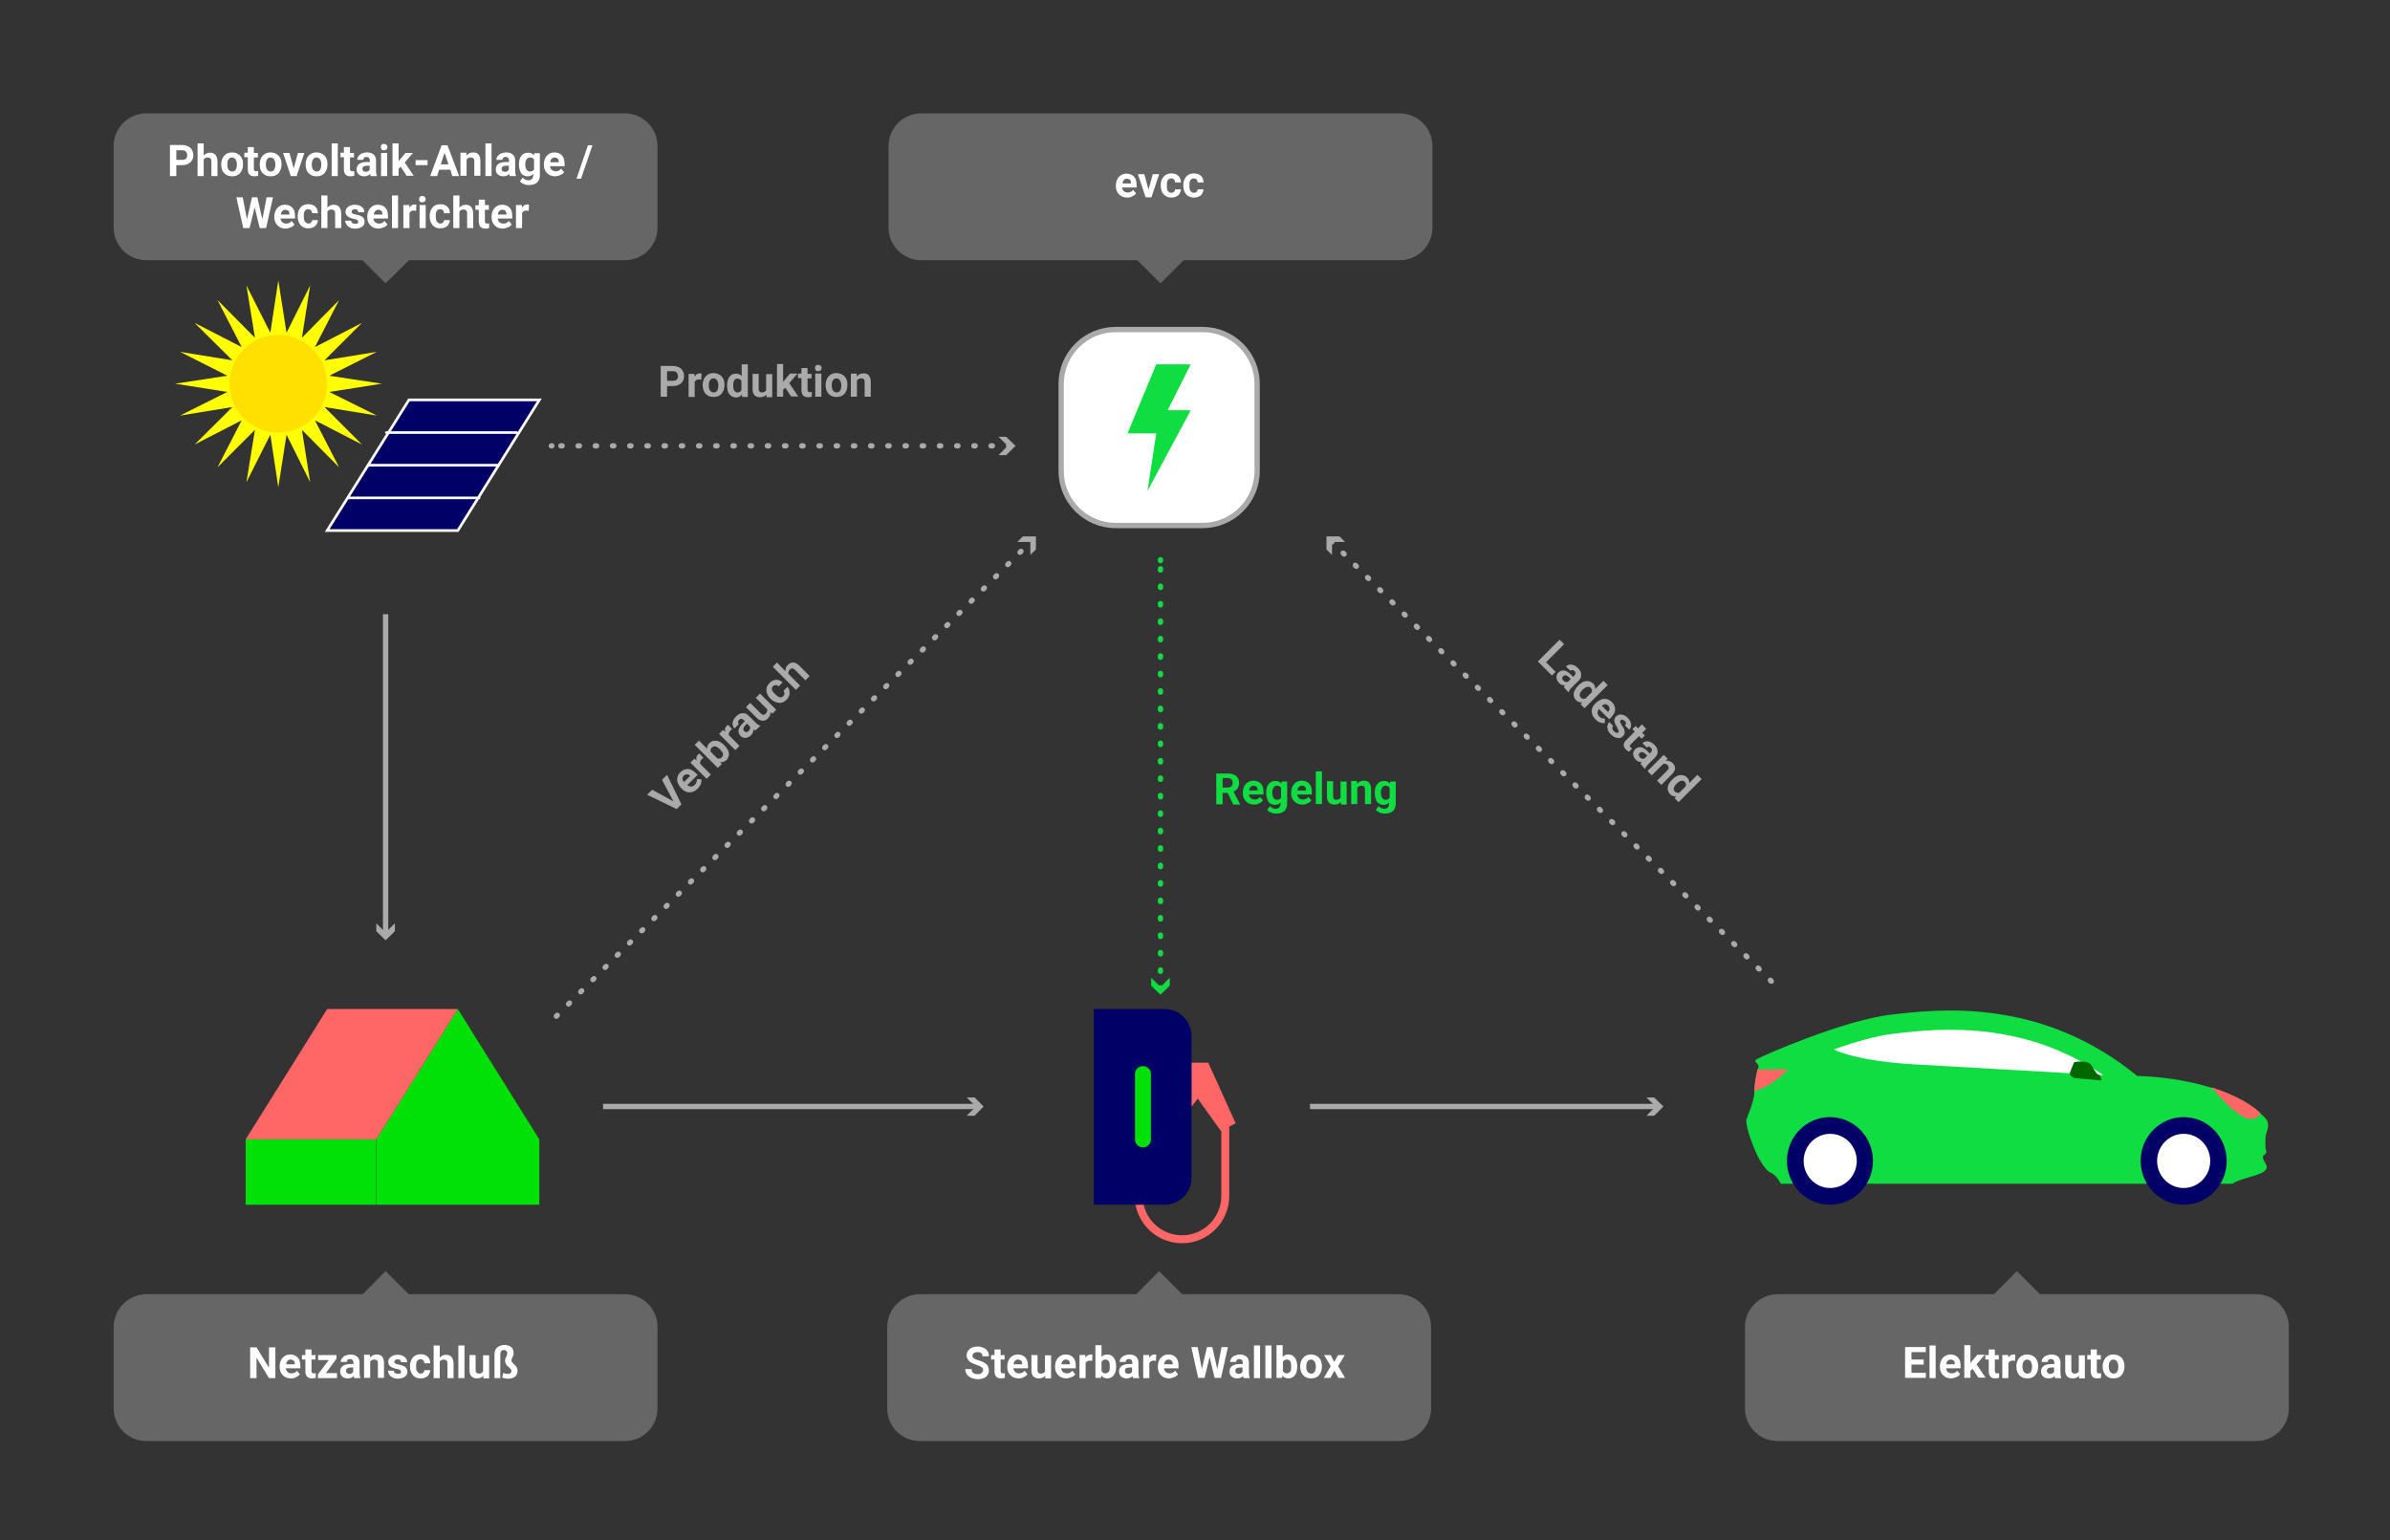 <?xml version="1.0" encoding="utf-8"?>
<!-- Generator: Adobe Illustrator 24.0.3, SVG Export Plug-In . SVG Version: 6.00 Build 0)  -->
<svg version="1.1" id="Ebene_1" xmlns="http://www.w3.org/2000/svg" xmlns:xlink="http://www.w3.org/1999/xlink" x="0px" y="0px"
	 width="900px" height="580px" viewBox="0 0 900 580" style="enable-background:new 0 0 900 580;" xml:space="preserve">
<rect x="0" y="0" width="900" height="580" fill="#333333" stroke="none"/>
<style type="text/css">
	.st0{fill:none;stroke:#FF6666;stroke-width:3;stroke-miterlimit:10;}
	.st1{fill:#FF6666;}
	.st2{fill:none;}
	.st3{fill:none;stroke:#AAAAAA;stroke-width:2;stroke-miterlimit:10;}
	.st4{fill:#AAAAAA;}
	.st5{fill:none;stroke:#0FDD42;stroke-width:2;stroke-linecap:round;stroke-miterlimit:10;}
	.st6{fill:none;stroke:#0FDD42;stroke-width:2;stroke-linecap:round;stroke-miterlimit:10;stroke-dasharray:0.505,6.066;}
	.st7{fill:#0FDD42;}
	.st8{fill:none;stroke:#AAAAAA;stroke-width:2;stroke-linecap:round;stroke-miterlimit:10;}
	.st9{fill:none;stroke:#AAAAAA;stroke-width:2;stroke-linecap:round;stroke-miterlimit:10;stroke-dasharray:0.498,5.982;}
	.st10{fill:#FFFFFF;}
	.st11{fill:#000066;}
	.st12{fill:#006600;}
	.st13{fill:#00E207;}
	.st14{fill:#000066;stroke:#FFFFFF;stroke-miterlimit:10;}
	.st15{fill:#FFFF00;}
	.st16{fill:#FFE000;}
	.st17{fill:none;stroke:#FFFFFF;stroke-linecap:round;stroke-miterlimit:10;}
	.st18{enable-background:new    ;}
	.st19{fill:none;stroke:#AAAAAA;stroke-width:2;stroke-linecap:round;stroke-miterlimit:10;stroke-dasharray:0.5,6;}
	.st20{fill:#FFFFFF;stroke:#AAAAAA;stroke-width:2;stroke-miterlimit:10;}
	.st21{fill:none;stroke:#00E207;stroke-width:6;stroke-linecap:round;stroke-miterlimit:10;}
	.st22{fill:#666666;}
</style>
<g>
	<g id="Ebene_1_2_">
		<g id="Ebene_1_1_">
		</g>
		<path class="st0" d="M461.4,421.3v29.1c0,9-7.3,16.3-16.3,16.3l0,0c-9,0-16.3-7.3-16.3-16.3v-40.2l-1.1,28.3"/>
		<path class="st1" d="M441.7,400.2H455l10.3,22.8l-5.5,3l-8.8-12.3c-4.3,6.8-9.3,6.1-9.3,6.1L441.7,400.2L441.7,400.2z"/>
		<g>
			<line class="st2" x1="227.1" y1="416.7" x2="370.4" y2="416.7"/>
			<g>
				<line class="st3" x1="227.1" y1="416.7" x2="368.1" y2="416.7"/>
				<g>
					<polygon class="st4" points="364,420.2 367.5,416.7 364,413.3 367,413.3 370.4,416.7 367,420.2 					"/>
				</g>
			</g>
		</g>
		<g>
			<line class="st2" x1="145.2" y1="354.1" x2="145.2" y2="231.3"/>
			<g>
				<line class="st3" x1="145.2" y1="351.8" x2="145.2" y2="231.3"/>
				<g>
					<polygon class="st4" points="148.7,347.7 145.2,351.2 141.7,347.7 141.7,350.7 145.2,354.1 148.7,350.7 					"/>
				</g>
			</g>
		</g>
		<g>
			<g>
				<line class="st5" x1="437" y1="372.3" x2="437" y2="372"/>
				<line class="st6" x1="437" y1="365.8" x2="437" y2="214.2"/>
				<line class="st5" x1="437" y1="211.1" x2="437" y2="210.8"/>
				<g>
					<polygon class="st7" points="440.5,368.2 437,371.7 433.5,368.2 433.5,371.2 437,374.6 440.5,371.2 					"/>
				</g>
			</g>
		</g>
		<g>
			<g>
				<line class="st8" x1="380.1" y1="167.9" x2="379.8" y2="167.9"/>
				<line class="st9" x1="373.7" y1="167.9" x2="210.9" y2="167.9"/>
				<line class="st8" x1="207.8" y1="167.9" x2="207.6" y2="167.9"/>
				<g>
					<polygon class="st4" points="376,164.5 379.5,167.9 376,171.4 378.9,171.4 382.4,167.9 378.9,164.5 					"/>
				</g>
			</g>
		</g>
		<g>
			<line class="st2" x1="493.3" y1="416.7" x2="626.4" y2="416.7"/>
			<g>
				<line class="st3" x1="493.3" y1="416.7" x2="624.1" y2="416.7"/>
				<g>
					<polygon class="st4" points="620,420.2 623.4,416.7 620,413.3 622.9,413.3 626.4,416.7 622.9,420.2 					"/>
				</g>
			</g>
		</g>
		<path class="st7" d="M852.6,435c0,0-1.1,0.2,0,2.2s1.6,2.7-0.2,4.1c-1.8,1.4-10.1,2.9-11.7,4.5H670.6c0,0-1.6-3.3-3.7-4.1
			c-2.1-0.8-4.5-5.3-4.9-6.1c-0.4-0.8-4.4-9.2-4.4-13.9c0-0.2,3-7,3-10.1s1.1-8.8,1.6-9.8c0.5-1-2.3-2-0.7-2.9
			c1.6-1,32.4-14.7,50.8-16.8c18.4-2.2,56.6-6.3,92.5,23.1c0,0,32.7,0.2,47.9,15.5c2.3,2.2,1.2,4.5,0.7,6.1c-0.5,1.6-0.4,6.2,0,6.8
			C853.8,434,852.6,435,852.6,435z"/>
		<path class="st1" d="M673.4,402.7l-11.6,0.1c-0.5,1.9-1.1,5.6-1.2,8.1C667.6,409.1,673.4,402.7,673.4,402.7z"/>
		<path class="st1" d="M847.7,421.4c2.3,0,3.2-1.5,3.5-2.3c-5.1-4.5-11.8-7.5-18.4-9.6C834.8,412,842.8,421.4,847.7,421.4z"/>
		<g>
			<polygon class="st2" points="734.3,385.3 734.3,380.5 734.3,380.5 			"/>
			<path class="st10" d="M734.3,387.8c-8.6,0-16.2,0.9-21.1,1.5c-6.4,0.7-14.7,3.1-22.7,5.9c10.8,5.1,33.4,5.8,33.4,5.8l68.2,3.9
				C775.2,393.4,756.2,387.8,734.3,387.8L734.3,387.8l0-2.5c0,0,0,0,0,0L734.3,387.8z"/>
			<path class="st7" d="M734.3,380.5L734.3,380.5L734.3,380.5z"/>
		</g>
		<ellipse class="st11" cx="689.1" cy="437.2" rx="16.2" ry="16.5"/>
		<path class="st12" d="M791.4,406.9l-10.3-0.9c0,0-1.7-0.9-1.7-1.6s1.7-4.4,1.7-4.4s5.3-1,6.5,1.2c1.2,2.3,2.4,3.7,2.9,3.7
			C791,405,791.4,406.9,791.4,406.9z"/>
		<ellipse class="st11" cx="822.3" cy="437.2" rx="16.2" ry="16.5"/>
		<ellipse class="st10" cx="822.3" cy="437.2" rx="10" ry="10.2"/>
		<ellipse class="st10" cx="689.2" cy="437.2" rx="10" ry="10.2"/>
		<polygon class="st13" points="141.7,453.7 141.7,429.1 172.4,380 203.1,429.1 203.1,453.7 		"/>
		<polygon class="st1" points="123.2,380 172.4,380 141.7,429.1 92.5,429.1 		"/>
		<rect x="92.5" y="429.1" class="st13" width="49.1" height="24.6"/>
		<path class="st11" d="M438.5,453.7h-26.6V380h26.6c5.7,0,10.2,4.6,10.2,10.2v53.2C448.8,449.1,444.2,453.7,438.5,453.7z"/>
		<polygon class="st14" points="154,150.6 203.1,150.6 172.4,199.8 123.2,199.8 		"/>
		<polygon class="st15" points="104.8,105.6 107.9,125.3 116.8,107.5 113.7,127.2 127.7,113 118.6,130.7 136.3,121.6 122.2,135.7 
			141.9,132.5 124,141.5 143.8,144.5 124,147.6 141.9,156.5 122.2,153.3 136.3,167.4 118.6,158.3 127.7,176 113.7,161.9 
			116.8,181.6 107.9,163.7 104.8,183.5 101.8,163.7 92.8,181.6 96,161.9 81.9,176 91,158.3 73.3,167.4 87.5,153.3 67.8,156.5 
			85.6,147.6 65.9,144.5 85.6,141.5 67.8,132.5 87.5,135.7 73.3,121.6 91,130.7 81.9,113 96,127.2 92.8,107.5 101.8,125.3 		"/>
		<circle class="st16" cx="104.8" cy="144.5" r="18.4"/>
		<line class="st17" x1="131.3" y1="187.5" x2="180.4" y2="187.5"/>
		<line class="st17" x1="138.6" y1="175.2" x2="187.7" y2="175.2"/>
		<line class="st17" x1="145.5" y1="162.9" x2="194.6" y2="162.9"/>
		<g class="st18">
			<path class="st4" d="M251.2,145.3v4.1h-2.4v-11.6h4.5c0.9,0,1.6,0.2,2.3,0.5s1.2,0.8,1.5,1.4c0.4,0.6,0.5,1.3,0.5,2
				c0,1.1-0.4,2-1.2,2.7c-0.8,0.7-1.9,1-3.2,1H251.2z M251.2,143.4h2.1c0.6,0,1.1-0.1,1.5-0.4c0.3-0.3,0.5-0.7,0.5-1.3
				c0-0.6-0.2-1-0.5-1.4c-0.3-0.4-0.8-0.5-1.4-0.5h-2.2V143.4z"/>
			<path class="st4" d="M264.1,143c-0.3,0-0.6-0.1-0.8-0.1c-0.9,0-1.4,0.3-1.7,0.9v5.7h-2.3v-8.7h2.2l0.1,1c0.5-0.8,1.1-1.2,1.9-1.2
				c0.3,0,0.5,0,0.7,0.1L264.1,143z"/>
			<path class="st4" d="M264.6,145c0-0.9,0.2-1.6,0.5-2.3c0.3-0.7,0.8-1.2,1.4-1.6c0.6-0.4,1.3-0.6,2.2-0.6c1.2,0,2.1,0.4,2.9,1.1
				c0.7,0.7,1.2,1.7,1.2,2.9l0,0.6c0,1.3-0.4,2.4-1.1,3.2c-0.7,0.8-1.7,1.2-3,1.2s-2.2-0.4-3-1.2c-0.7-0.8-1.1-1.9-1.1-3.3V145z
				 M266.9,145.2c0,0.8,0.2,1.5,0.5,1.9c0.3,0.4,0.8,0.7,1.3,0.7c0.6,0,1-0.2,1.3-0.6c0.3-0.4,0.5-1.1,0.5-2.1
				c0-0.8-0.2-1.4-0.5-1.9c-0.3-0.4-0.8-0.7-1.3-0.7c-0.6,0-1,0.2-1.3,0.7C267,143.6,266.9,144.3,266.9,145.2z"/>
			<path class="st4" d="M273.8,145.1c0-1.3,0.3-2.4,0.9-3.2c0.6-0.8,1.4-1.2,2.5-1.2c0.8,0,1.5,0.3,2.1,0.9v-4.4h2.3v12.3h-2.1
				l-0.1-0.9c-0.6,0.7-1.3,1.1-2.2,1.1c-1,0-1.8-0.4-2.5-1.2S273.8,146.5,273.8,145.1z M276.1,145.2c0,0.8,0.1,1.4,0.4,1.9
				c0.3,0.4,0.7,0.7,1.2,0.7c0.7,0,1.2-0.3,1.5-0.9v-3.4c-0.3-0.6-0.8-0.9-1.5-0.9C276.7,142.5,276.1,143.4,276.1,145.2z"/>
			<path class="st4" d="M288.6,148.6c-0.6,0.7-1.4,1-2.4,1c-0.9,0-1.6-0.3-2.1-0.8c-0.5-0.5-0.7-1.3-0.7-2.3v-5.7h2.3v5.6
				c0,0.9,0.4,1.4,1.2,1.4c0.8,0,1.3-0.3,1.6-0.8v-6.1h2.3v8.7h-2.2L288.6,148.6z"/>
			<path class="st4" d="M295.7,146l-0.8,0.8v2.6h-2.3v-12.3h2.3v6.8l0.4-0.6l2.2-2.6h2.8l-3.1,3.6l3.4,5h-2.7L295.7,146z"/>
			<path class="st4" d="M304.1,138.7v2.1h1.5v1.7h-1.5v4.3c0,0.3,0.1,0.5,0.2,0.7c0.1,0.1,0.4,0.2,0.7,0.2c0.3,0,0.5,0,0.7-0.1v1.8
				c-0.5,0.1-0.9,0.2-1.4,0.2c-1.6,0-2.4-0.8-2.5-2.5v-4.7h-1.3v-1.7h1.3v-2.1H304.1z"/>
			<path class="st4" d="M306.9,138.6c0-0.3,0.1-0.6,0.3-0.9s0.5-0.3,0.9-0.3c0.4,0,0.7,0.1,0.9,0.3c0.2,0.2,0.4,0.5,0.4,0.9
				c0,0.4-0.1,0.6-0.4,0.9c-0.2,0.2-0.6,0.3-0.9,0.3c-0.4,0-0.7-0.1-0.9-0.3C307,139.2,306.9,138.9,306.9,138.6z M309.3,149.4H307
				v-8.7h2.3V149.4z"/>
			<path class="st4" d="M310.9,145c0-0.9,0.2-1.6,0.5-2.3c0.3-0.7,0.8-1.2,1.4-1.6c0.6-0.4,1.3-0.6,2.2-0.6c1.2,0,2.1,0.4,2.9,1.1
				c0.7,0.7,1.2,1.7,1.2,2.9l0,0.6c0,1.3-0.4,2.4-1.1,3.2c-0.7,0.8-1.7,1.2-3,1.2s-2.2-0.4-3-1.2c-0.7-0.8-1.1-1.9-1.1-3.3V145z
				 M313.2,145.2c0,0.8,0.2,1.5,0.5,1.9c0.3,0.4,0.8,0.7,1.3,0.7c0.6,0,1-0.2,1.3-0.6c0.3-0.4,0.5-1.1,0.5-2.1
				c0-0.8-0.2-1.4-0.5-1.9c-0.3-0.4-0.8-0.7-1.3-0.7c-0.6,0-1,0.2-1.3,0.7C313.3,143.6,313.2,144.3,313.2,145.2z"/>
			<path class="st4" d="M322.6,140.8l0.1,1c0.6-0.8,1.4-1.2,2.5-1.2c0.9,0,1.6,0.3,2,0.8c0.4,0.5,0.7,1.3,0.7,2.4v5.6h-2.3v-5.5
				c0-0.5-0.1-0.8-0.3-1.1c-0.2-0.2-0.6-0.3-1.1-0.3c-0.7,0-1.1,0.3-1.5,0.8v6.1h-2.3v-8.7H322.6z"/>
		</g>
		<g class="st18">
			<path class="st7" d="M462.3,298.6h-1.9v4.3H458v-11.6h4.3c1.4,0,2.4,0.3,3.2,0.9c0.7,0.6,1.1,1.5,1.1,2.6c0,0.8-0.2,1.5-0.5,2
				c-0.3,0.5-0.9,1-1.6,1.3l2.5,4.8v0.1h-2.6L462.3,298.6z M460.4,296.6h1.9c0.6,0,1.1-0.2,1.4-0.5c0.3-0.3,0.5-0.7,0.5-1.3
				c0-0.5-0.2-1-0.5-1.3c-0.3-0.3-0.8-0.5-1.4-0.5h-1.9V296.6z"/>
			<path class="st7" d="M472.3,303c-1.3,0-2.3-0.4-3.1-1.2c-0.8-0.8-1.2-1.8-1.2-3.1v-0.2c0-0.9,0.2-1.6,0.5-2.3
				c0.3-0.7,0.8-1.2,1.4-1.6c0.6-0.4,1.3-0.6,2.1-0.6c1.2,0,2.1,0.4,2.8,1.1c0.7,0.7,1,1.8,1,3.2v0.9h-5.5c0.1,0.6,0.3,1,0.7,1.4
				c0.4,0.3,0.9,0.5,1.4,0.5c0.9,0,1.6-0.3,2.1-1l1.1,1.3c-0.3,0.5-0.8,0.9-1.4,1.1C473.7,302.9,473,303,472.3,303z M472,295.9
				c-0.5,0-0.8,0.2-1.1,0.5c-0.3,0.3-0.5,0.8-0.5,1.3h3.2v-0.2c0-0.5-0.1-0.9-0.4-1.2C472.9,296,472.5,295.9,472,295.9z"/>
			<path class="st7" d="M476.8,298.5c0-1.3,0.3-2.4,0.9-3.2s1.5-1.2,2.6-1.2c0.9,0,1.7,0.3,2.2,1l0.1-0.8h2.1v8.4
				c0,0.8-0.2,1.4-0.5,2c-0.3,0.6-0.8,1-1.5,1.3c-0.6,0.3-1.4,0.4-2.2,0.4c-0.6,0-1.3-0.1-1.9-0.4c-0.6-0.3-1.1-0.6-1.4-1l1-1.4
				c0.6,0.6,1.3,1,2.1,1c0.6,0,1.1-0.2,1.4-0.5c0.3-0.3,0.5-0.8,0.5-1.4v-0.5c-0.5,0.6-1.2,0.9-2.1,0.9c-1,0-1.9-0.4-2.5-1.2
				C477.2,301,476.8,299.9,476.8,298.5L476.8,298.5z M479.1,298.6c0,0.8,0.2,1.4,0.5,1.9c0.3,0.4,0.7,0.7,1.3,0.7
				c0.7,0,1.2-0.3,1.5-0.8v-3.7c-0.3-0.5-0.8-0.8-1.5-0.8c-0.6,0-1,0.2-1.3,0.7C479.3,297,479.1,297.7,479.1,298.6z"/>
			<path class="st7" d="M490.5,303c-1.3,0-2.3-0.4-3.1-1.2c-0.8-0.8-1.2-1.8-1.2-3.1v-0.2c0-0.9,0.2-1.6,0.5-2.3
				c0.3-0.7,0.8-1.2,1.4-1.6s1.3-0.6,2.1-0.6c1.2,0,2.1,0.4,2.8,1.1s1,1.8,1,3.2v0.9h-5.5c0.1,0.6,0.3,1,0.7,1.4s0.9,0.5,1.4,0.5
				c0.9,0,1.6-0.3,2.1-1l1.1,1.3c-0.3,0.5-0.8,0.9-1.4,1.1C491.9,302.9,491.2,303,490.5,303z M490.2,295.9c-0.5,0-0.8,0.2-1.1,0.5
				c-0.3,0.3-0.5,0.8-0.5,1.3h3.2v-0.2c0-0.5-0.1-0.9-0.4-1.2C491.1,296,490.7,295.9,490.2,295.9z"/>
			<path class="st7" d="M497.8,302.8h-2.3v-12.3h2.3V302.8z"/>
			<path class="st7" d="M504.9,302c-0.6,0.7-1.4,1-2.4,1c-0.9,0-1.6-0.3-2.1-0.8c-0.5-0.5-0.7-1.3-0.7-2.3v-5.7h2.3v5.6
				c0,0.9,0.4,1.4,1.2,1.4c0.8,0,1.3-0.3,1.6-0.8v-6.1h2.3v8.7H505L504.9,302z"/>
			<path class="st7" d="M511,294.2l0.1,1c0.6-0.8,1.4-1.2,2.5-1.2c0.9,0,1.6,0.3,2,0.8s0.7,1.3,0.7,2.4v5.6H514v-5.5
				c0-0.5-0.1-0.8-0.3-1.1c-0.2-0.2-0.6-0.3-1.1-0.3c-0.6,0-1.1,0.3-1.5,0.8v6.1h-2.3v-8.7H511z"/>
			<path class="st7" d="M517.7,298.5c0-1.3,0.3-2.4,0.9-3.2s1.5-1.2,2.6-1.2c0.9,0,1.7,0.3,2.2,1l0.1-0.8h2.1v8.4
				c0,0.8-0.2,1.4-0.5,2s-0.8,1-1.5,1.3c-0.6,0.3-1.4,0.4-2.2,0.4c-0.6,0-1.3-0.1-1.9-0.4c-0.6-0.3-1.1-0.6-1.4-1l1-1.4
				c0.6,0.6,1.3,1,2.1,1c0.6,0,1.1-0.2,1.4-0.5c0.3-0.3,0.5-0.8,0.5-1.4v-0.5c-0.5,0.6-1.2,0.9-2.1,0.9c-1,0-1.9-0.4-2.5-1.2
				C518,301,517.7,299.9,517.7,298.5L517.7,298.5z M520,298.6c0,0.8,0.2,1.4,0.5,1.9c0.3,0.4,0.7,0.7,1.3,0.7c0.7,0,1.2-0.3,1.5-0.8
				v-3.7c-0.3-0.5-0.8-0.8-1.5-0.8c-0.6,0-1,0.2-1.3,0.7C520.2,297,520,297.7,520,298.6z"/>
		</g>
		<g class="st18">
			<path class="st4" d="M253.6,301.8l-4.3-8.1l1.9-1.9l5.4,11.1l-1.8,1.8l-11.1-5.4l1.9-1.9L253.6,301.8z"/>
			<path class="st4" d="M262.7,297c-0.9,0.9-1.9,1.4-3,1.4c-1.1,0-2.1-0.4-3-1.4l-0.2-0.2c-0.6-0.6-1-1.3-1.3-2
				c-0.2-0.7-0.3-1.4-0.1-2.1c0.2-0.7,0.5-1.3,1.1-1.9c0.8-0.8,1.8-1.2,2.8-1.2c1,0,2,0.6,3,1.5l0.7,0.7l-3.9,3.9
				c0.5,0.3,0.9,0.5,1.4,0.5c0.5,0,1-0.2,1.4-0.6c0.6-0.6,0.9-1.3,0.8-2.2l1.7,0.1c0.1,0.6,0,1.2-0.2,1.8
				C263.6,295.9,263.3,296.5,262.7,297z M257.5,292.1c-0.3,0.3-0.5,0.7-0.5,1.1c0,0.4,0.2,0.9,0.6,1.3l2.3-2.3l-0.1-0.1
				c-0.4-0.4-0.7-0.5-1.1-0.5C258.2,291.6,257.9,291.8,257.5,292.1z"/>
			<path class="st4" d="M264.9,285.4c-0.3,0.2-0.5,0.4-0.6,0.5c-0.6,0.6-0.8,1.2-0.6,1.8l4,4l-1.6,1.6l-6.1-6.1l1.5-1.5l0.8,0.7
				c-0.2-0.9-0.1-1.6,0.5-2.2c0.2-0.2,0.4-0.3,0.6-0.4L264.9,285.4z"/>
			<path class="st4" d="M272.8,280.7c1,1,1.5,2,1.7,2.9c0.1,1-0.2,1.8-0.9,2.6c-0.7,0.7-1.4,0.9-2.4,0.8l0.6,0.7l-1.5,1.5l-8.7-8.7
				l1.6-1.6l3.1,3.1c-0.1-0.8,0.2-1.5,0.8-2.1c0.7-0.7,1.6-1.1,2.6-0.9C270.7,279,271.7,279.6,272.8,280.7L272.8,280.7z
				 M271.1,282.2c-0.6-0.6-1.2-1-1.7-1.1c-0.5-0.1-0.9,0.1-1.3,0.4c-0.5,0.5-0.7,1.1-0.4,1.7l2.4,2.4c0.6,0.2,1.2,0.1,1.7-0.4
				c0.5-0.5,0.6-1.1,0.3-1.8C271.9,283.1,271.6,282.7,271.1,282.2z"/>
			<path class="st4" d="M275.7,274.6c-0.3,0.2-0.5,0.4-0.6,0.5c-0.6,0.6-0.8,1.2-0.6,1.8l4,4l-1.6,1.6l-6.1-6.1l1.5-1.5l0.8,0.7
				c-0.2-0.9-0.1-1.6,0.5-2.2c0.2-0.2,0.4-0.3,0.6-0.4L275.7,274.6z"/>
			<path class="st4" d="M284.4,275.1c-0.2-0.1-0.5-0.2-0.7-0.4c0,0.8-0.2,1.6-0.9,2.2c-0.6,0.6-1.3,0.9-2,1c-0.7,0-1.4-0.2-1.9-0.7
				c-0.6-0.6-0.9-1.4-0.8-2.2c0.1-0.8,0.7-1.7,1.6-2.6l0.8-0.8l-0.4-0.4c-0.3-0.3-0.6-0.4-0.9-0.5c-0.3,0-0.6,0.1-0.9,0.4
				c-0.3,0.3-0.4,0.6-0.4,0.8c0,0.3,0.1,0.5,0.3,0.8l-1.6,1.6c-0.4-0.4-0.6-0.8-0.7-1.3c-0.1-0.5,0-1.1,0.2-1.6
				c0.2-0.6,0.6-1.1,1.1-1.6c0.8-0.8,1.5-1.2,2.4-1.2c0.8-0.1,1.6,0.2,2.3,0.9l2.7,2.7c0.6,0.6,1.1,0.9,1.6,1.1l0.1,0.1L284.4,275.1
				z M281.9,275.3c0.2-0.2,0.4-0.5,0.5-0.8c0.1-0.3,0.1-0.6,0-0.9l-1.1-1.1l-0.6,0.6c-0.8,0.8-1,1.5-0.5,2.2l0.1,0.1
				c0.2,0.2,0.4,0.3,0.7,0.3C281.4,275.7,281.7,275.5,281.9,275.3z"/>
			<path class="st4" d="M290.1,268.1c0.1,0.9-0.2,1.7-0.9,2.4c-0.7,0.7-1.3,1-2.1,0.9c-0.7,0-1.5-0.4-2.2-1.1l-4-4l1.6-1.6l4,4
				c0.6,0.6,1.2,0.7,1.8,0.1c0.6-0.6,0.7-1.1,0.6-1.7l-4.3-4.3l1.6-1.6l6.1,6.1l-1.5,1.5L290.1,268.1z"/>
			<path class="st4" d="M294.9,262.2c0.3-0.3,0.5-0.6,0.5-1c0-0.4-0.1-0.7-0.4-1l1.5-1.5c0.4,0.4,0.7,0.9,0.8,1.5
				c0.1,0.6,0.1,1.1-0.1,1.7c-0.2,0.6-0.5,1.1-1,1.6c-0.9,0.9-1.8,1.3-2.9,1.2c-1.1-0.1-2.1-0.6-3.1-1.5l-0.1-0.1
				c-0.9-0.9-1.4-1.9-1.5-3c-0.1-1.1,0.3-2,1.2-2.9c0.8-0.8,1.6-1.2,2.5-1.2c0.9,0,1.7,0.3,2.4,1l-1.5,1.5c-0.3-0.3-0.7-0.5-1.1-0.5
				c-0.4,0-0.7,0.1-1,0.4c-0.4,0.4-0.5,0.8-0.4,1.3c0.1,0.5,0.4,1,1.1,1.6l0.2,0.2c0.6,0.6,1.2,1,1.6,1.1
				C294.1,262.7,294.5,262.6,294.9,262.2z"/>
			<path class="st4" d="M295.8,252.8c-0.1-1,0.2-1.8,0.9-2.4c1.3-1.3,2.8-1.2,4.3,0.3l3.9,3.9l-1.6,1.6l-3.9-3.9
				c-0.4-0.4-0.7-0.5-1-0.6c-0.3,0-0.7,0.1-1,0.5c-0.5,0.5-0.6,1-0.5,1.6l4.4,4.4l-1.6,1.6l-8.7-8.7l1.6-1.6L295.8,252.8z"/>
		</g>
		<g>
			<g>
				<line class="st19" x1="209.5" y1="382.7" x2="388.4" y2="203.7"/>
				<g>
					<polygon class="st4" points="388,209 388,204.1 383.1,204.1 385.2,202 390.1,202 390.1,206.9 					"/>
				</g>
			</g>
		</g>
		<g class="st18">
			<path class="st4" d="M582.2,249.4l3.6,3.6l-1.4,1.4l-5.3-5.3l8.2-8.2l1.7,1.7L582.2,249.4z"/>
			<path class="st4" d="M588.9,258.8c0.1-0.2,0.2-0.5,0.4-0.7c-0.8,0-1.6-0.2-2.2-0.9c-0.6-0.6-0.9-1.3-1-2c0-0.7,0.2-1.4,0.7-1.9
				c0.6-0.6,1.4-0.9,2.2-0.8c0.8,0.1,1.7,0.7,2.6,1.6l0.8,0.8l0.4-0.4c0.3-0.3,0.4-0.6,0.5-0.9c0-0.3-0.1-0.6-0.4-0.9
				c-0.3-0.3-0.6-0.4-0.8-0.4c-0.3,0-0.5,0.1-0.8,0.3l-1.6-1.6c0.4-0.4,0.8-0.6,1.3-0.7c0.5-0.1,1.1,0,1.6,0.2
				c0.6,0.2,1.1,0.6,1.6,1.1c0.8,0.8,1.2,1.5,1.2,2.4c0.1,0.8-0.2,1.6-0.9,2.3l-2.7,2.7c-0.6,0.6-0.9,1.1-1.1,1.6l-0.1,0.1
				L588.9,258.8z M588.7,256.3c0.2,0.2,0.5,0.4,0.8,0.5c0.3,0.1,0.6,0.1,0.9,0l1.1-1.1l-0.6-0.6c-0.8-0.8-1.5-1-2.2-0.5l-0.1,0.1
				c-0.2,0.2-0.3,0.4-0.3,0.7C588.3,255.8,588.4,256.1,588.7,256.3z"/>
			<path class="st4" d="M594.4,258.1c1-1,1.9-1.5,2.9-1.6c1-0.1,1.9,0.2,2.6,0.9c0.6,0.6,0.9,1.3,0.8,2.1l3.1-3.1l1.6,1.6l-8.7,8.7
				l-1.5-1.5l0.6-0.7c-0.9,0.1-1.7-0.2-2.3-0.8c-0.7-0.7-1-1.6-0.9-2.6C592.8,260.1,593.4,259.1,594.4,258.1z M595.9,259.8
				c-0.6,0.6-0.9,1.1-1,1.6c-0.1,0.5,0,0.9,0.4,1.3c0.5,0.5,1.1,0.6,1.7,0.4l2.4-2.4c0.2-0.6,0.1-1.2-0.4-1.7
				C598.2,258.3,597.2,258.6,595.9,259.8z"/>
			<path class="st4" d="M600.8,270.9c-0.9-0.9-1.4-1.9-1.4-3c0-1.1,0.4-2.1,1.4-3l0.2-0.2c0.6-0.6,1.3-1,2-1.3
				c0.7-0.2,1.4-0.3,2.1-0.1c0.7,0.2,1.3,0.5,1.9,1.1c0.8,0.8,1.2,1.8,1.2,2.8c0,1-0.6,2-1.5,3l-0.7,0.7l-3.9-3.9
				c-0.3,0.5-0.5,0.9-0.5,1.4c0,0.5,0.2,1,0.6,1.4c0.6,0.6,1.3,0.9,2.2,0.8l-0.1,1.7c-0.6,0.1-1.2,0-1.8-0.2
				S601.3,271.4,600.8,270.9z M605.6,265.7c-0.3-0.3-0.7-0.5-1.1-0.5c-0.4,0-0.9,0.2-1.3,0.6l2.3,2.3l0.1-0.1
				c0.4-0.4,0.5-0.7,0.5-1.1C606.1,266.4,606,266,605.6,265.7z"/>
			<path class="st4" d="M609.3,275.9c0.2-0.2,0.3-0.5,0.2-0.8c-0.1-0.3-0.3-0.7-0.6-1.3c-1.2-1.8-1.3-3.1-0.3-4
				c0.5-0.5,1.2-0.8,2-0.7c0.8,0.1,1.6,0.5,2.3,1.2c0.8,0.8,1.2,1.6,1.3,2.4c0.1,0.8-0.1,1.5-0.7,2.1l-1.6-1.6
				c0.2-0.2,0.4-0.5,0.4-0.8c0-0.3-0.2-0.6-0.5-0.9c-0.3-0.3-0.6-0.4-0.8-0.5c-0.3,0-0.5,0.1-0.7,0.2c-0.2,0.2-0.2,0.4-0.2,0.7
				c0.1,0.3,0.3,0.7,0.6,1.2c0.3,0.5,0.6,0.9,0.8,1.3c0.5,1.2,0.4,2.2-0.4,2.9c-0.6,0.6-1.2,0.8-2.1,0.6c-0.8-0.1-1.6-0.6-2.4-1.3
				c-0.5-0.5-0.9-1.1-1.1-1.6c-0.2-0.6-0.3-1.1-0.2-1.7c0.1-0.5,0.3-1,0.7-1.4l1.5,1.5c-0.3,0.3-0.4,0.6-0.3,1c0,0.4,0.2,0.7,0.6,1
				c0.3,0.3,0.6,0.5,0.9,0.5C608.9,276.1,609.2,276.1,609.3,275.9z"/>
			<path class="st4" d="M619.9,274.5l-1.5,1.5l1,1l-1.2,1.2l-1-1l-3.1,3.1c-0.2,0.2-0.3,0.4-0.4,0.6c0,0.2,0.1,0.4,0.4,0.6
				c0.2,0.2,0.4,0.3,0.5,0.4l-1.2,1.2c-0.4-0.2-0.8-0.5-1.1-0.8c-1.1-1.1-1.2-2.3,0-3.5l3.3-3.3l-0.9-0.9l1.2-1.2l0.9,0.9l1.5-1.5
				L619.9,274.5z"/>
			<path class="st4" d="M617.8,287.7c0.1-0.2,0.2-0.5,0.4-0.7c-0.8,0-1.6-0.2-2.2-0.9c-0.6-0.6-0.9-1.3-1-2s0.2-1.4,0.7-1.9
				c0.6-0.6,1.4-0.9,2.2-0.8s1.7,0.7,2.6,1.6l0.8,0.8l0.3-0.4c0.3-0.3,0.4-0.6,0.5-0.9c0-0.3-0.1-0.6-0.4-0.9
				c-0.3-0.3-0.6-0.4-0.8-0.4c-0.3,0-0.5,0.1-0.8,0.3l-1.6-1.6c0.4-0.4,0.8-0.6,1.3-0.7c0.5-0.1,1.1,0,1.6,0.2s1.1,0.6,1.6,1.1
				c0.8,0.8,1.2,1.5,1.2,2.4c0.1,0.8-0.2,1.6-0.9,2.3l-2.7,2.7c-0.6,0.6-0.9,1.1-1.1,1.6l-0.1,0.1L617.8,287.7z M617.5,285.2
				c0.2,0.2,0.5,0.4,0.8,0.5c0.3,0.1,0.6,0.1,0.9,0l1.1-1.1l-0.6-0.6c-0.8-0.8-1.5-1-2.2-0.5l-0.1,0.1c-0.2,0.2-0.3,0.4-0.3,0.7
				C617.2,284.7,617.3,284.9,617.5,285.2z"/>
			<path class="st4" d="M628,285.7l-0.7,0.8c1-0.1,1.8,0.2,2.6,0.9c0.6,0.6,0.9,1.3,0.9,2c-0.1,0.7-0.5,1.4-1.2,2.2l-4,4l-1.6-1.6
				l3.9-3.9c0.3-0.3,0.5-0.7,0.5-1c0-0.3-0.2-0.6-0.5-1c-0.5-0.5-1-0.6-1.6-0.4l-4.3,4.3l-1.6-1.6l6.1-6.1L628,285.7z"/>
			<path class="st4" d="M629.8,293.5c1-1,1.9-1.5,2.9-1.6c1-0.1,1.9,0.2,2.6,0.9c0.6,0.6,0.9,1.3,0.8,2.1l3.1-3.1l1.6,1.6l-8.7,8.7
				l-1.5-1.5l0.6-0.7c-0.9,0.1-1.7-0.2-2.3-0.8c-0.7-0.7-1-1.6-0.9-2.6C628.2,295.5,628.7,294.5,629.8,293.5z M631.3,295.2
				c-0.6,0.6-0.9,1.1-1,1.6c-0.1,0.5,0,0.9,0.4,1.3c0.5,0.5,1.1,0.6,1.7,0.4l2.4-2.4c0.2-0.6,0.1-1.2-0.4-1.7
				C633.6,293.7,632.6,293.9,631.3,295.2z"/>
		</g>
		<g>
			<g>
				<line class="st19" x1="501.2" y1="203.7" x2="667.4" y2="369.9"/>
				<g>
					<polygon class="st4" points="501.6,209 501.6,204.1 506.5,204.1 504.4,202 499.5,202 499.5,206.9 					"/>
				</g>
			</g>
		</g>
		<path class="st20" d="M452.9,197.9h-32.8c-11.3,0-20.5-9.2-20.5-20.5v-32.8c0-11.3,9.2-20.5,20.5-20.5h32.8
			c11.3,0,20.5,9.2,20.5,20.5v32.8C473.4,188.7,464.2,197.9,452.9,197.9z"/>
		<path class="st7" d="M435.4,137.2h13l-8.7,17.3h8.7l-16.3,30.4l3.3-21.7h-10.8L435.4,137.2z"/>
		<line class="st21" x1="430.4" y1="404.5" x2="430.4" y2="429.1"/>
	</g>
	<g id="Hotspot_PV">
		<rect x="64.5" y="109.7" class="st2" width="143.1" height="121.6"/>
	</g>
	<g id="Beschriftung_PV">
		<path class="st22" d="M235.3,98H55.1c-6.8,0-12.3-5.5-12.3-12.3V55c0-6.8,5.5-12.3,12.3-12.3h180.2c6.8,0,12.3,5.5,12.3,12.3v30.7
			C247.6,92.5,242.1,98,235.3,98z"/>
		<g class="st18">
			<path class="st10" d="M66.4,62.2v4.1H64V54.6h4.5c0.9,0,1.6,0.2,2.3,0.5c0.7,0.3,1.2,0.8,1.5,1.4c0.4,0.6,0.5,1.3,0.5,2
				c0,1.1-0.4,2-1.2,2.7c-0.8,0.7-1.9,1-3.2,1H66.4z M66.4,60.2h2.1c0.6,0,1.1-0.1,1.5-0.4c0.3-0.3,0.5-0.7,0.5-1.3
				c0-0.6-0.2-1-0.5-1.4c-0.3-0.4-0.8-0.5-1.4-0.5h-2.2V60.2z"/>
			<path class="st10" d="M76.7,58.6c0.6-0.7,1.4-1.1,2.3-1.1c1.9,0,2.8,1.1,2.9,3.3v5.5h-2.3v-5.5c0-0.5-0.1-0.9-0.3-1.1
				c-0.2-0.2-0.6-0.4-1.1-0.4c-0.7,0-1.2,0.3-1.5,0.8v6.2h-2.3V54h2.3V58.6z"/>
			<path class="st10" d="M83.3,61.9c0-0.9,0.2-1.6,0.5-2.3c0.3-0.7,0.8-1.2,1.4-1.6c0.6-0.4,1.3-0.6,2.2-0.6c1.2,0,2.1,0.4,2.9,1.1
				c0.7,0.7,1.2,1.7,1.2,2.9l0,0.6c0,1.3-0.4,2.4-1.1,3.2c-0.7,0.8-1.7,1.2-3,1.2s-2.2-0.4-3-1.2s-1.1-1.9-1.1-3.3V61.9z M85.6,62
				c0,0.8,0.2,1.5,0.5,1.9c0.3,0.4,0.8,0.7,1.3,0.7c0.6,0,1-0.2,1.3-0.6c0.3-0.4,0.5-1.1,0.5-2.1c0-0.8-0.2-1.4-0.5-1.9
				c-0.3-0.4-0.8-0.7-1.3-0.7c-0.6,0-1,0.2-1.3,0.7C85.7,60.4,85.6,61.1,85.6,62z"/>
			<path class="st10" d="M95.6,55.5v2.1h1.5v1.7h-1.5v4.3c0,0.3,0.1,0.5,0.2,0.7c0.1,0.1,0.4,0.2,0.7,0.2c0.3,0,0.5,0,0.7-0.1v1.8
				c-0.5,0.1-0.9,0.2-1.4,0.2c-1.6,0-2.4-0.8-2.5-2.5v-4.7h-1.3v-1.7h1.3v-2.1H95.6z"/>
			<path class="st10" d="M97.8,61.9c0-0.9,0.2-1.6,0.5-2.3c0.3-0.7,0.8-1.2,1.4-1.6c0.6-0.4,1.3-0.6,2.2-0.6c1.2,0,2.1,0.4,2.9,1.1
				c0.7,0.7,1.2,1.7,1.2,2.9l0,0.6c0,1.3-0.4,2.4-1.1,3.2c-0.7,0.8-1.7,1.2-3,1.2s-2.2-0.4-3-1.2s-1.1-1.9-1.1-3.3V61.9z M100.1,62
				c0,0.8,0.2,1.5,0.5,1.9c0.3,0.4,0.8,0.7,1.3,0.7c0.6,0,1-0.2,1.3-0.6c0.3-0.4,0.5-1.1,0.5-2.1c0-0.8-0.2-1.4-0.5-1.9
				c-0.3-0.4-0.8-0.7-1.3-0.7c-0.6,0-1,0.2-1.3,0.7C100.3,60.4,100.1,61.1,100.1,62z"/>
			<path class="st10" d="M110.6,63.4l1.6-5.8h2.4l-2.9,8.7h-2.2l-2.9-8.7h2.4L110.6,63.4z"/>
			<path class="st10" d="M115.1,61.9c0-0.9,0.2-1.6,0.5-2.3c0.3-0.7,0.8-1.2,1.4-1.6c0.6-0.4,1.3-0.6,2.2-0.6c1.2,0,2.1,0.4,2.9,1.1
				c0.7,0.7,1.2,1.7,1.2,2.9l0,0.6c0,1.3-0.4,2.4-1.1,3.2c-0.7,0.8-1.7,1.2-3,1.2s-2.2-0.4-3-1.2s-1.1-1.9-1.1-3.3V61.9z M117.4,62
				c0,0.8,0.2,1.5,0.5,1.9c0.3,0.4,0.8,0.7,1.3,0.7c0.6,0,1-0.2,1.3-0.6c0.3-0.4,0.5-1.1,0.5-2.1c0-0.8-0.2-1.4-0.5-1.9
				c-0.3-0.4-0.8-0.7-1.3-0.7c-0.6,0-1,0.2-1.3,0.7C117.6,60.4,117.4,61.1,117.4,62z"/>
			<path class="st10" d="M127.2,66.3h-2.3V54h2.3V66.3z"/>
			<path class="st10" d="M131.8,55.5v2.1h1.5v1.7h-1.5v4.3c0,0.3,0.1,0.5,0.2,0.7c0.1,0.1,0.4,0.2,0.7,0.2c0.3,0,0.5,0,0.7-0.1v1.8
				c-0.5,0.1-0.9,0.2-1.4,0.2c-1.6,0-2.4-0.8-2.5-2.5v-4.7h-1.3v-1.7h1.3v-2.1H131.8z"/>
			<path class="st10" d="M139.6,66.3c-0.1-0.2-0.2-0.5-0.2-0.8c-0.6,0.6-1.3,0.9-2.2,0.9c-0.8,0-1.6-0.2-2.1-0.7
				c-0.6-0.5-0.8-1.1-0.8-1.9c0-0.9,0.3-1.6,1-2.1c0.7-0.5,1.7-0.7,2.9-0.7h1.1v-0.5c0-0.4-0.1-0.7-0.3-1c-0.2-0.2-0.5-0.4-1-0.4
				c-0.4,0-0.7,0.1-0.9,0.3c-0.2,0.2-0.3,0.4-0.3,0.8h-2.3c0-0.5,0.2-1,0.5-1.4c0.3-0.4,0.7-0.8,1.3-1c0.6-0.2,1.2-0.4,1.9-0.4
				c1.1,0,1.9,0.3,2.5,0.8c0.6,0.5,0.9,1.3,0.9,2.3v3.8c0,0.8,0.1,1.4,0.3,1.9v0.1H139.6z M137.7,64.7c0.3,0,0.7-0.1,0.9-0.2
				c0.3-0.2,0.5-0.4,0.6-0.6v-1.5h-0.9c-1.2,0-1.8,0.4-1.8,1.2l0,0.1c0,0.3,0.1,0.5,0.3,0.7C137.1,64.6,137.4,64.7,137.7,64.7z"/>
			<path class="st10" d="M143.4,55.4c0-0.3,0.1-0.6,0.3-0.9s0.5-0.3,0.9-0.3c0.4,0,0.7,0.1,0.9,0.3c0.2,0.2,0.4,0.5,0.4,0.9
				c0,0.4-0.1,0.6-0.4,0.9c-0.2,0.2-0.6,0.3-0.9,0.3c-0.4,0-0.7-0.1-0.9-0.3C143.5,56,143.4,55.7,143.4,55.4z M145.8,66.3h-2.3v-8.7
				h2.3V66.3z"/>
			<path class="st10" d="M150.9,62.8l-0.8,0.8v2.6h-2.3V54h2.3v6.8l0.4-0.6l2.2-2.6h2.8l-3.1,3.6l3.4,5h-2.7L150.9,62.8z"/>
			<path class="st10" d="M161,62.2h-4.5v-1.9h4.5V62.2z"/>
			<path class="st10" d="M169.6,63.9h-4.2l-0.8,2.4H162l4.3-11.6h2.2l4.4,11.6h-2.6L169.6,63.9z M166,61.9h2.9l-1.5-4.4L166,61.9z"
				/>
			<path class="st10" d="M175.6,57.6l0.1,1c0.6-0.8,1.4-1.2,2.5-1.2c0.9,0,1.6,0.3,2,0.8c0.4,0.5,0.7,1.3,0.7,2.4v5.6h-2.3v-5.5
				c0-0.5-0.1-0.8-0.3-1.1c-0.2-0.2-0.6-0.3-1.1-0.3c-0.7,0-1.1,0.3-1.5,0.8v6.1h-2.3v-8.7H175.6z"/>
			<path class="st10" d="M185.1,66.3h-2.3V54h2.3V66.3z"/>
			<path class="st10" d="M192,66.3c-0.1-0.2-0.2-0.5-0.2-0.8c-0.6,0.6-1.3,0.9-2.2,0.9c-0.8,0-1.6-0.2-2.1-0.7
				c-0.6-0.5-0.8-1.1-0.8-1.9c0-0.9,0.3-1.6,1-2.1c0.7-0.5,1.7-0.7,2.9-0.7h1.1v-0.5c0-0.4-0.1-0.7-0.3-1c-0.2-0.2-0.5-0.4-1-0.4
				c-0.4,0-0.7,0.1-0.9,0.3c-0.2,0.2-0.3,0.4-0.3,0.8h-2.3c0-0.5,0.2-1,0.5-1.4c0.3-0.4,0.7-0.8,1.3-1c0.6-0.2,1.2-0.4,1.9-0.4
				c1.1,0,1.9,0.3,2.5,0.8c0.6,0.5,0.9,1.3,0.9,2.3v3.8c0,0.8,0.1,1.4,0.3,1.9v0.1H192z M190.1,64.7c0.3,0,0.7-0.1,0.9-0.2
				c0.3-0.2,0.5-0.4,0.6-0.6v-1.5h-0.9c-1.2,0-1.8,0.4-1.8,1.2l0,0.1c0,0.3,0.1,0.5,0.3,0.7C189.5,64.6,189.7,64.7,190.1,64.7z"/>
			<path class="st10" d="M195.4,61.9c0-1.3,0.3-2.4,0.9-3.2c0.6-0.8,1.5-1.2,2.6-1.2c0.9,0,1.7,0.3,2.2,1l0.1-0.8h2.1V66
				c0,0.8-0.2,1.4-0.5,2c-0.3,0.6-0.8,1-1.5,1.3s-1.4,0.4-2.2,0.4c-0.6,0-1.3-0.1-1.9-0.4c-0.6-0.3-1.1-0.6-1.4-1l1-1.4
				c0.6,0.6,1.3,1,2.1,1c0.6,0,1.1-0.2,1.4-0.5c0.3-0.3,0.5-0.8,0.5-1.4v-0.5c-0.5,0.6-1.2,0.9-2.1,0.9c-1,0-1.9-0.4-2.5-1.2
				C195.8,64.4,195.4,63.3,195.4,61.9L195.4,61.9z M197.8,62c0,0.8,0.2,1.4,0.5,1.9c0.3,0.4,0.7,0.7,1.3,0.7c0.7,0,1.2-0.3,1.5-0.8
				v-3.7c-0.3-0.5-0.8-0.8-1.5-0.8c-0.6,0-1,0.2-1.3,0.7C197.9,60.5,197.8,61.1,197.8,62z"/>
			<path class="st10" d="M209.1,66.4c-1.3,0-2.3-0.4-3.1-1.2c-0.8-0.8-1.2-1.8-1.2-3.1v-0.2c0-0.9,0.2-1.6,0.5-2.3
				c0.3-0.7,0.8-1.2,1.4-1.6s1.3-0.6,2.1-0.6c1.2,0,2.1,0.4,2.8,1.1c0.7,0.7,1,1.8,1,3.2v0.9h-5.5c0.1,0.6,0.3,1,0.7,1.4
				c0.4,0.3,0.9,0.5,1.4,0.5c0.9,0,1.6-0.3,2.1-1l1.1,1.3c-0.3,0.5-0.8,0.9-1.4,1.1S209.8,66.4,209.1,66.4z M208.8,59.3
				c-0.5,0-0.8,0.2-1.1,0.5c-0.3,0.3-0.5,0.8-0.5,1.3h3.2v-0.2c0-0.5-0.1-0.9-0.4-1.2C209.7,59.5,209.3,59.3,208.8,59.3z"/>
			<path class="st10" d="M218.8,67.3h-1.7l4.3-12.6h1.7L218.8,67.3z"/>
		</g>
		<g class="st18">
			<path class="st10" d="M98.8,82.6l1.6-8.3h2.4l-2.6,11.6h-2.4l-1.9-7.8L94,85.9h-2.4L89,74.3h2.4l1.6,8.3l1.9-8.3h2L98.8,82.6z"/>
			<path class="st10" d="M107.6,86.1c-1.3,0-2.3-0.4-3.1-1.2c-0.8-0.8-1.2-1.8-1.2-3.1v-0.2c0-0.9,0.2-1.6,0.5-2.3
				c0.3-0.7,0.8-1.2,1.4-1.6c0.6-0.4,1.3-0.6,2.1-0.6c1.2,0,2.1,0.4,2.8,1.1c0.7,0.7,1,1.8,1,3.2v0.9h-5.5c0.1,0.6,0.3,1,0.7,1.4
				c0.4,0.3,0.9,0.5,1.4,0.5c0.9,0,1.6-0.3,2.1-1l1.1,1.3c-0.3,0.5-0.8,0.9-1.4,1.1S108.4,86.1,107.6,86.1z M107.4,79
				c-0.5,0-0.8,0.2-1.1,0.5c-0.3,0.3-0.5,0.8-0.5,1.3h3.2v-0.2c0-0.5-0.1-0.9-0.4-1.2C108.2,79.1,107.9,79,107.4,79z"/>
			<path class="st10" d="M116.1,84.2c0.4,0,0.8-0.1,1-0.4c0.3-0.2,0.4-0.5,0.4-0.9h2.2c0,0.6-0.2,1.1-0.5,1.6
				c-0.3,0.5-0.7,0.9-1.3,1.1c-0.5,0.3-1.2,0.4-1.8,0.4c-1.2,0-2.2-0.4-2.9-1.2c-0.7-0.8-1.1-1.9-1.1-3.3v-0.2
				c0-1.3,0.4-2.4,1.1-3.2c0.7-0.8,1.7-1.2,2.9-1.2c1.1,0,2,0.3,2.6,0.9c0.7,0.6,1,1.4,1,2.5h-2.2c0-0.4-0.1-0.8-0.4-1.1
				c-0.3-0.3-0.6-0.4-1.1-0.4c-0.5,0-0.9,0.2-1.2,0.6c-0.3,0.4-0.4,1-0.4,1.9v0.2c0,0.9,0.1,1.5,0.4,1.9S115.6,84.2,116.1,84.2z"/>
			<path class="st10" d="M123.3,78.2c0.6-0.7,1.4-1.1,2.3-1.1c1.9,0,2.8,1.1,2.9,3.3v5.5h-2.3v-5.5c0-0.5-0.1-0.9-0.3-1.1
				c-0.2-0.2-0.6-0.4-1.1-0.4c-0.7,0-1.2,0.3-1.5,0.8v6.2H121V73.6h2.3V78.2z"/>
			<path class="st10" d="M134.9,83.5c0-0.3-0.1-0.5-0.4-0.7c-0.3-0.2-0.7-0.3-1.3-0.4c-2.1-0.4-3.1-1.3-3.1-2.6c0-0.8,0.3-1.4,1-1.9
				c0.6-0.5,1.5-0.8,2.5-0.8c1.1,0,2,0.3,2.6,0.8c0.7,0.5,1,1.2,1,2h-2.3c0-0.3-0.1-0.6-0.3-0.8c-0.2-0.2-0.5-0.3-1-0.3
				c-0.4,0-0.7,0.1-0.9,0.3c-0.2,0.2-0.3,0.4-0.3,0.7c0,0.3,0.1,0.5,0.4,0.6c0.2,0.2,0.7,0.3,1.2,0.4c0.6,0.1,1.1,0.2,1.5,0.4
				c1.2,0.4,1.8,1.2,1.8,2.3c0,0.8-0.3,1.4-1,1.9c-0.7,0.5-1.6,0.7-2.6,0.7c-0.7,0-1.4-0.1-1.9-0.4c-0.6-0.3-1-0.6-1.3-1.1
				s-0.5-0.9-0.5-1.5h2.2c0,0.4,0.2,0.7,0.5,0.9c0.3,0.2,0.7,0.3,1.1,0.3c0.4,0,0.8-0.1,1-0.3C134.8,84,134.9,83.8,134.9,83.5z"/>
			<path class="st10" d="M142.6,86.1c-1.3,0-2.3-0.4-3.1-1.2c-0.8-0.8-1.2-1.8-1.2-3.1v-0.2c0-0.9,0.2-1.6,0.5-2.3s0.8-1.2,1.4-1.6
				c0.6-0.4,1.3-0.6,2.1-0.6c1.2,0,2.1,0.4,2.8,1.1c0.7,0.7,1,1.8,1,3.2v0.9h-5.5c0.1,0.6,0.3,1,0.7,1.4c0.4,0.3,0.9,0.5,1.4,0.5
				c0.9,0,1.6-0.3,2.1-1l1.1,1.3c-0.3,0.5-0.8,0.9-1.4,1.1S143.4,86.1,142.6,86.1z M142.4,79c-0.5,0-0.8,0.2-1.1,0.5
				c-0.3,0.3-0.5,0.8-0.5,1.3h3.2v-0.2c0-0.5-0.1-0.9-0.4-1.2C143.2,79.1,142.9,79,142.4,79z"/>
			<path class="st10" d="M149.9,85.9h-2.3V73.6h2.3V85.9z"/>
			<path class="st10" d="M156.7,79.4c-0.3,0-0.6-0.1-0.8-0.1c-0.9,0-1.4,0.3-1.7,0.9v5.7h-2.3v-8.7h2.2l0.1,1
				c0.5-0.8,1.1-1.2,1.9-1.2c0.3,0,0.5,0,0.7,0.1L156.7,79.4z"/>
			<path class="st10" d="M157.8,75c0-0.3,0.1-0.6,0.3-0.9c0.2-0.2,0.5-0.3,0.9-0.3c0.4,0,0.7,0.1,0.9,0.3c0.2,0.2,0.4,0.5,0.4,0.9
				c0,0.4-0.1,0.6-0.4,0.9c-0.2,0.2-0.6,0.3-0.9,0.3c-0.4,0-0.7-0.1-0.9-0.3C157.9,75.7,157.8,75.4,157.8,75z M160.3,85.9h-2.3v-8.7
				h2.3V85.9z"/>
			<path class="st10" d="M165.8,84.2c0.4,0,0.8-0.1,1-0.4c0.3-0.2,0.4-0.5,0.4-0.9h2.2c0,0.6-0.2,1.1-0.5,1.6
				c-0.3,0.5-0.7,0.9-1.3,1.1c-0.5,0.3-1.2,0.4-1.8,0.4c-1.2,0-2.2-0.4-2.9-1.2c-0.7-0.8-1.1-1.9-1.1-3.3v-0.2
				c0-1.3,0.4-2.4,1.1-3.2c0.7-0.8,1.7-1.2,2.9-1.2c1.1,0,2,0.3,2.6,0.9c0.7,0.6,1,1.4,1,2.5h-2.2c0-0.4-0.1-0.8-0.4-1.1
				c-0.3-0.3-0.6-0.4-1.1-0.4c-0.5,0-0.9,0.2-1.2,0.6c-0.3,0.4-0.4,1-0.4,1.9v0.2c0,0.9,0.1,1.5,0.4,1.9S165.2,84.2,165.8,84.2z"/>
			<path class="st10" d="M173,78.2c0.6-0.7,1.4-1.1,2.3-1.1c1.9,0,2.8,1.1,2.9,3.3v5.5h-2.3v-5.5c0-0.5-0.1-0.9-0.3-1.1
				c-0.2-0.2-0.6-0.4-1.1-0.4c-0.7,0-1.2,0.3-1.5,0.8v6.2h-2.3V73.6h2.3V78.2z"/>
			<path class="st10" d="M182.6,75.1v2.1h1.5V79h-1.5v4.3c0,0.3,0.1,0.5,0.2,0.7c0.1,0.1,0.4,0.2,0.7,0.2c0.3,0,0.5,0,0.7-0.1v1.8
				c-0.5,0.1-0.9,0.2-1.4,0.2c-1.6,0-2.4-0.8-2.5-2.5V79h-1.3v-1.7h1.3v-2.1H182.6z"/>
			<path class="st10" d="M189.4,86.1c-1.3,0-2.3-0.4-3.1-1.2c-0.8-0.8-1.2-1.8-1.2-3.1v-0.2c0-0.9,0.2-1.6,0.5-2.3s0.8-1.2,1.4-1.6
				c0.6-0.4,1.3-0.6,2.1-0.6c1.2,0,2.1,0.4,2.8,1.1c0.7,0.7,1,1.8,1,3.2v0.9h-5.5c0.1,0.6,0.3,1,0.7,1.4c0.4,0.3,0.9,0.5,1.4,0.5
				c0.9,0,1.6-0.3,2.1-1l1.1,1.3c-0.3,0.5-0.8,0.9-1.4,1.1S190.1,86.1,189.4,86.1z M189.1,79c-0.5,0-0.8,0.2-1.1,0.5
				c-0.3,0.3-0.5,0.8-0.5,1.3h3.2v-0.2c0-0.5-0.1-0.9-0.4-1.2C190,79.1,189.6,79,189.1,79z"/>
			<path class="st10" d="M199.1,79.4c-0.3,0-0.6-0.1-0.8-0.1c-0.9,0-1.4,0.3-1.7,0.9v5.7h-2.3v-8.7h2.2l0.1,1
				c0.5-0.8,1.1-1.2,1.9-1.2c0.3,0,0.5,0,0.7,0.1L199.1,79.4z"/>
		</g>
		<polygon class="st22" points="145.2,106.7 155.5,96.5 135,96.5 		"/>
	</g>
	<g id="Hotspot_evcc">
		<rect x="382.4" y="113.9" class="st2" width="109.3" height="92.8"/>
	</g>
	<g id="Beschriftung_evcc">
		<path class="st22" d="M527.1,98H346.9c-6.8,0-12.3-5.5-12.3-12.3V55c0-6.8,5.5-12.3,12.3-12.3h180.2c6.8,0,12.3,5.5,12.3,12.3
			v30.7C539.4,92.5,533.9,98,527.1,98z"/>
		<g class="st18">
			<path class="st10" d="M424.5,74.4c-1.3,0-2.3-0.4-3.1-1.2c-0.8-0.8-1.2-1.8-1.2-3.1v-0.2c0-0.9,0.2-1.6,0.5-2.3
				c0.3-0.7,0.8-1.2,1.4-1.6s1.3-0.6,2.1-0.6c1.2,0,2.1,0.4,2.8,1.1c0.7,0.7,1,1.8,1,3.2v0.9h-5.5c0.1,0.6,0.3,1,0.7,1.4
				c0.4,0.3,0.9,0.5,1.4,0.5c0.9,0,1.6-0.3,2.1-1l1.1,1.3c-0.3,0.5-0.8,0.9-1.4,1.1C425.9,74.3,425.2,74.4,424.5,74.4z M424.3,67.3
				c-0.5,0-0.8,0.2-1.1,0.5c-0.3,0.3-0.5,0.8-0.5,1.3h3.2v-0.2c0-0.5-0.1-0.9-0.4-1.2C425.1,67.4,424.8,67.3,424.3,67.3z"/>
			<path class="st10" d="M432.5,71.4l1.6-5.8h2.4l-2.9,8.7h-2.2l-2.9-8.7h2.4L432.5,71.4z"/>
			<path class="st10" d="M441.1,72.6c0.4,0,0.8-0.1,1-0.4c0.3-0.2,0.4-0.5,0.4-0.9h2.2c0,0.6-0.2,1.1-0.5,1.6
				c-0.3,0.5-0.7,0.9-1.3,1.1c-0.5,0.3-1.2,0.4-1.8,0.4c-1.2,0-2.2-0.4-2.9-1.2c-0.7-0.8-1.1-1.9-1.1-3.3v-0.2
				c0-1.3,0.4-2.4,1.1-3.2c0.7-0.8,1.7-1.2,2.9-1.2c1.1,0,2,0.3,2.6,0.9c0.7,0.6,1,1.4,1,2.5h-2.2c0-0.4-0.1-0.8-0.4-1.1
				c-0.3-0.3-0.6-0.4-1.1-0.4c-0.5,0-0.9,0.2-1.2,0.6c-0.3,0.4-0.4,1-0.4,1.9V70c0,0.9,0.1,1.5,0.4,1.9
				C440.1,72.4,440.5,72.6,441.1,72.6z"/>
			<path class="st10" d="M449.6,72.6c0.4,0,0.8-0.1,1-0.4c0.3-0.2,0.4-0.5,0.4-0.9h2.2c0,0.6-0.2,1.1-0.5,1.6
				c-0.3,0.5-0.7,0.9-1.3,1.1c-0.5,0.3-1.2,0.4-1.8,0.4c-1.2,0-2.2-0.4-2.9-1.2c-0.7-0.8-1.1-1.9-1.1-3.3v-0.2
				c0-1.3,0.4-2.4,1.1-3.2c0.7-0.8,1.7-1.2,2.9-1.2c1.1,0,2,0.3,2.6,0.9c0.7,0.6,1,1.4,1,2.5h-2.2c0-0.4-0.1-0.8-0.4-1.1
				c-0.3-0.3-0.6-0.4-1.1-0.4c-0.5,0-0.9,0.2-1.2,0.6c-0.3,0.4-0.4,1-0.4,1.9V70c0,0.9,0.1,1.5,0.4,1.9
				C448.6,72.4,449.1,72.6,449.6,72.6z"/>
		</g>
		<polygon class="st22" points="437,106.7 447.2,96.5 426.8,96.5 		"/>
	</g>
	<g id="Hotspot_Netzanschluß">
		<rect x="89.1" y="364.7" class="st2" width="122.9" height="107.6"/>
	</g>
	<g id="Beschriftung_Netzanschluß">
		<path class="st22" d="M55.1,487.4h180.2c6.8,0,12.3,5.5,12.3,12.3v30.7c0,6.8-5.5,12.3-12.3,12.3H55.1c-6.8,0-12.3-5.5-12.3-12.3
			v-30.7C42.8,493,48.4,487.4,55.1,487.4z"/>
		<g class="st18">
			<path class="st10" d="M103.7,519h-2.4l-4.7-7.7v7.7h-2.4v-11.6h2.4l4.7,7.7v-7.7h2.4V519z"/>
			<path class="st10" d="M109.6,519.1c-1.3,0-2.3-0.4-3.1-1.2c-0.8-0.8-1.2-1.8-1.2-3.1v-0.2c0-0.9,0.2-1.6,0.5-2.3
				c0.3-0.7,0.8-1.2,1.4-1.6c0.6-0.4,1.3-0.6,2.1-0.6c1.2,0,2.1,0.4,2.8,1.1s1,1.8,1,3.2v0.9h-5.5c0.1,0.6,0.3,1,0.7,1.4
				c0.4,0.3,0.9,0.5,1.4,0.5c0.9,0,1.6-0.3,2.1-1l1.1,1.3c-0.3,0.5-0.8,0.9-1.4,1.1C111,519,110.4,519.1,109.6,519.1z M109.4,512
				c-0.5,0-0.8,0.2-1.1,0.5c-0.3,0.3-0.5,0.8-0.5,1.3h3.2v-0.2c0-0.5-0.1-0.9-0.4-1.2C110.2,512.2,109.9,512,109.4,512z"/>
			<path class="st10" d="M117.3,508.2v2.1h1.5v1.7h-1.5v4.3c0,0.3,0.1,0.5,0.2,0.7c0.1,0.1,0.4,0.2,0.7,0.2c0.3,0,0.5,0,0.7-0.1v1.8
				c-0.5,0.1-0.9,0.2-1.4,0.2c-1.6,0-2.4-0.8-2.5-2.5V512h-1.3v-1.7h1.3v-2.1H117.3z"/>
			<path class="st10" d="M122.7,517.1h4.2v1.9h-7.2v-1.4l4.1-5.4h-4v-1.9h6.9v1.4L122.7,517.1z"/>
			<path class="st10" d="M133.4,519c-0.1-0.2-0.2-0.5-0.2-0.8c-0.6,0.6-1.3,0.9-2.2,0.9c-0.8,0-1.6-0.2-2.1-0.7
				c-0.6-0.5-0.8-1.1-0.8-1.9c0-0.9,0.3-1.6,1-2.1c0.7-0.5,1.7-0.7,2.9-0.7h1.1v-0.5c0-0.4-0.1-0.7-0.3-1c-0.2-0.2-0.5-0.4-1-0.4
				c-0.4,0-0.7,0.1-0.9,0.3c-0.2,0.2-0.3,0.4-0.3,0.8h-2.3c0-0.5,0.2-1,0.5-1.4c0.3-0.4,0.7-0.8,1.3-1c0.6-0.2,1.2-0.4,1.9-0.4
				c1.1,0,1.9,0.3,2.5,0.8c0.6,0.5,0.9,1.3,0.9,2.3v3.8c0,0.8,0.1,1.4,0.3,1.9v0.1H133.4z M131.5,517.4c0.3,0,0.7-0.1,0.9-0.2
				c0.3-0.2,0.5-0.4,0.6-0.6V515h-0.9c-1.2,0-1.8,0.4-1.8,1.2l0,0.1c0,0.3,0.1,0.5,0.3,0.7C130.9,517.3,131.1,517.4,131.5,517.4z"/>
			<path class="st10" d="M139.3,510.3l0.1,1c0.6-0.8,1.4-1.2,2.5-1.2c0.9,0,1.6,0.3,2,0.8c0.4,0.5,0.7,1.3,0.7,2.4v5.6h-2.3v-5.5
				c0-0.5-0.1-0.8-0.3-1.1c-0.2-0.2-0.6-0.3-1.1-0.3c-0.7,0-1.1,0.3-1.5,0.8v6.1h-2.3v-8.7H139.3z"/>
			<path class="st10" d="M151,516.6c0-0.3-0.1-0.5-0.4-0.7c-0.3-0.2-0.7-0.3-1.3-0.4c-2.1-0.4-3.1-1.3-3.1-2.6c0-0.8,0.3-1.4,1-1.9
				c0.6-0.5,1.5-0.8,2.5-0.8c1.1,0,2,0.3,2.6,0.8c0.7,0.5,1,1.2,1,2h-2.3c0-0.3-0.1-0.6-0.3-0.8c-0.2-0.2-0.5-0.3-1-0.3
				c-0.4,0-0.7,0.1-0.9,0.3c-0.2,0.2-0.3,0.4-0.3,0.7c0,0.3,0.1,0.5,0.4,0.6c0.2,0.2,0.7,0.3,1.2,0.4c0.6,0.1,1.1,0.2,1.5,0.4
				c1.2,0.4,1.8,1.2,1.8,2.3c0,0.8-0.3,1.4-1,1.9c-0.7,0.5-1.6,0.7-2.6,0.7c-0.7,0-1.4-0.1-1.9-0.4c-0.6-0.3-1-0.6-1.3-1.1
				s-0.5-0.9-0.5-1.5h2.2c0,0.4,0.2,0.7,0.5,0.9c0.3,0.2,0.7,0.3,1.1,0.3c0.4,0,0.8-0.1,1-0.3C150.9,517.1,151,516.8,151,516.6z"/>
			<path class="st10" d="M158.4,517.3c0.4,0,0.8-0.1,1-0.4c0.3-0.2,0.4-0.5,0.4-0.9h2.2c0,0.6-0.2,1.1-0.5,1.6
				c-0.3,0.5-0.7,0.9-1.3,1.1c-0.5,0.3-1.2,0.4-1.8,0.4c-1.2,0-2.2-0.4-2.9-1.2c-0.7-0.8-1.1-1.9-1.1-3.3v-0.2
				c0-1.3,0.4-2.4,1.1-3.2c0.7-0.8,1.7-1.2,2.9-1.2c1.1,0,2,0.3,2.6,0.9c0.7,0.6,1,1.4,1,2.5h-2.2c0-0.4-0.1-0.8-0.4-1.1
				c-0.3-0.3-0.6-0.4-1.1-0.4c-0.5,0-0.9,0.2-1.2,0.6c-0.3,0.4-0.4,1-0.4,1.9v0.2c0,0.9,0.1,1.5,0.4,1.9S157.8,517.3,158.4,517.3z"
				/>
			<path class="st10" d="M165.6,511.3c0.6-0.7,1.4-1.1,2.3-1.1c1.9,0,2.8,1.1,2.9,3.3v5.5h-2.3v-5.5c0-0.5-0.1-0.9-0.3-1.1
				c-0.2-0.2-0.6-0.4-1.1-0.4c-0.7,0-1.2,0.3-1.5,0.8v6.2h-2.3v-12.3h2.3V511.3z"/>
			<path class="st10" d="M174.9,519h-2.3v-12.3h2.3V519z"/>
			<path class="st10" d="M182,518.1c-0.6,0.7-1.4,1-2.4,1c-0.9,0-1.6-0.3-2.1-0.8c-0.5-0.5-0.7-1.3-0.7-2.3v-5.7h2.3v5.6
				c0,0.9,0.4,1.4,1.2,1.4c0.8,0,1.3-0.3,1.6-0.8v-6.1h2.3v8.7h-2.2L182,518.1z"/>
			<path class="st10" d="M188.5,519h-2.3v-8.8c0-1.2,0.3-2.1,1-2.7c0.7-0.6,1.6-1,2.8-1c1,0,1.8,0.3,2.5,0.8
				c0.6,0.5,0.9,1.3,0.9,2.2c0,0.6-0.1,1.1-0.4,1.6c-0.3,0.5-0.4,0.9-0.4,1.3c0,0.2,0.1,0.4,0.2,0.6c0.2,0.2,0.5,0.5,0.9,0.9
				c0.8,0.7,1.2,1.5,1.2,2.3c0,0.9-0.3,1.7-0.9,2.2c-0.6,0.5-1.5,0.8-2.6,0.8c-0.4,0-0.9,0-1.3-0.1c-0.4-0.1-0.7-0.2-1-0.3l0.4-1.8
				c0.5,0.3,1.1,0.4,1.8,0.4c0.4,0,0.7-0.1,1-0.3c0.2-0.2,0.3-0.5,0.3-0.8c0-0.2-0.1-0.5-0.3-0.7c-0.2-0.2-0.5-0.5-0.9-0.9
				c-0.8-0.6-1.2-1.4-1.2-2.2c0-0.5,0.1-1,0.4-1.5c0.3-0.5,0.4-0.9,0.4-1.4c0-0.4-0.1-0.7-0.4-0.9c-0.2-0.2-0.5-0.3-0.9-0.3
				c-0.8,0-1.3,0.6-1.3,1.7V519z"/>
		</g>
		<polygon class="st22" points="145.2,478.7 135,489 155.5,489 		"/>
	</g>
	<g id="Hotspot_Wallbox">
		<rect x="386.3" y="374.6" class="st2" width="94.6" height="94.6"/>
	</g>
	<g id="Beschriftung_Wallbox">
		<path class="st22" d="M346.4,487.4h180.2c6.8,0,12.3,5.5,12.3,12.3v30.7c0,6.8-5.5,12.3-12.3,12.3H346.4
			c-6.8,0-12.3-5.5-12.3-12.3v-30.7C334.1,493,339.6,487.4,346.4,487.4z"/>
		<g class="st18">
			<path class="st10" d="M370.2,515.9c0-0.5-0.2-0.8-0.5-1c-0.3-0.2-0.9-0.5-1.7-0.8c-0.8-0.3-1.5-0.5-2-0.8c-1.3-0.7-2-1.7-2-2.9
				c0-0.6,0.2-1.2,0.5-1.7c0.4-0.5,0.9-0.9,1.5-1.2c0.7-0.3,1.4-0.4,2.2-0.4c0.8,0,1.6,0.2,2.2,0.5c0.7,0.3,1.2,0.7,1.5,1.3
				c0.4,0.5,0.5,1.2,0.5,1.9h-2.4c0-0.5-0.2-0.9-0.5-1.2c-0.3-0.3-0.8-0.4-1.4-0.4c-0.6,0-1,0.1-1.4,0.4c-0.3,0.2-0.5,0.6-0.5,1
				c0,0.4,0.2,0.7,0.6,1c0.4,0.3,0.9,0.5,1.7,0.7c1.4,0.4,2.4,0.9,3,1.5s0.9,1.4,0.9,2.3c0,1-0.4,1.8-1.1,2.4
				c-0.8,0.6-1.8,0.9-3.1,0.9c-0.9,0-1.7-0.2-2.4-0.5c-0.7-0.3-1.3-0.8-1.7-1.3c-0.4-0.6-0.6-1.2-0.6-2h2.4c0,1.3,0.8,1.9,2.3,1.9
				c0.6,0,1-0.1,1.3-0.3C370,516.7,370.2,516.3,370.2,515.9z"/>
			<path class="st10" d="M376.8,508.2v2.1h1.5v1.7h-1.5v4.3c0,0.3,0.1,0.5,0.2,0.7c0.1,0.1,0.4,0.2,0.7,0.2c0.3,0,0.5,0,0.7-0.1v1.8
				c-0.5,0.1-0.9,0.2-1.4,0.2c-1.6,0-2.4-0.8-2.5-2.5V512h-1.3v-1.7h1.3v-2.1H376.8z"/>
			<path class="st10" d="M383.6,519.1c-1.3,0-2.3-0.4-3.1-1.2c-0.8-0.8-1.2-1.8-1.2-3.1v-0.2c0-0.9,0.2-1.6,0.5-2.3
				c0.3-0.7,0.8-1.2,1.4-1.6s1.3-0.6,2.1-0.6c1.2,0,2.1,0.4,2.8,1.1s1,1.8,1,3.2v0.9h-5.5c0.1,0.6,0.3,1,0.7,1.4s0.9,0.5,1.4,0.5
				c0.9,0,1.6-0.3,2.1-1l1.1,1.3c-0.3,0.5-0.8,0.9-1.4,1.1C385,519,384.3,519.1,383.6,519.1z M383.3,512c-0.5,0-0.8,0.2-1.1,0.5
				c-0.3,0.3-0.5,0.8-0.5,1.3h3.2v-0.2c0-0.5-0.1-0.9-0.4-1.2C384.2,512.2,383.8,512,383.3,512z"/>
			<path class="st10" d="M393.6,518.1c-0.6,0.7-1.4,1-2.4,1c-0.9,0-1.6-0.3-2.1-0.8s-0.7-1.3-0.7-2.3v-5.7h2.3v5.6
				c0,0.9,0.4,1.4,1.2,1.4c0.8,0,1.3-0.3,1.6-0.8v-6.1h2.3v8.7h-2.2L393.6,518.1z"/>
			<path class="st10" d="M401.6,519.1c-1.3,0-2.3-0.4-3.1-1.2c-0.8-0.8-1.2-1.8-1.2-3.1v-0.2c0-0.9,0.2-1.6,0.5-2.3
				c0.3-0.7,0.8-1.2,1.4-1.6c0.6-0.4,1.3-0.6,2.1-0.6c1.2,0,2.1,0.4,2.8,1.1c0.7,0.7,1,1.8,1,3.2v0.9h-5.5c0.1,0.6,0.3,1,0.7,1.4
				c0.4,0.3,0.9,0.5,1.4,0.5c0.9,0,1.6-0.3,2.1-1l1.1,1.3c-0.3,0.5-0.8,0.9-1.4,1.1S402.3,519.1,401.6,519.1z M401.3,512
				c-0.5,0-0.8,0.2-1.1,0.5c-0.3,0.3-0.5,0.8-0.5,1.3h3.2v-0.2c0-0.5-0.1-0.9-0.4-1.2C402.2,512.2,401.8,512,401.3,512z"/>
			<path class="st10" d="M411.3,512.5c-0.3,0-0.6-0.1-0.8-0.1c-0.9,0-1.4,0.3-1.7,0.9v5.7h-2.3v-8.7h2.2l0.1,1
				c0.5-0.8,1.1-1.2,1.9-1.2c0.3,0,0.5,0,0.7,0.1L411.3,512.5z"/>
			<path class="st10" d="M420.3,514.7c0,1.4-0.3,2.5-0.9,3.2c-0.6,0.8-1.4,1.2-2.5,1.2c-0.9,0-1.7-0.4-2.2-1.1l-0.1,0.9h-2.1v-12.3
				h2.3v4.4c0.5-0.6,1.2-0.9,2.1-0.9c1.1,0,1.9,0.4,2.5,1.2c0.6,0.8,0.9,1.9,0.9,3.3V514.7z M417.9,514.5c0-0.9-0.1-1.5-0.4-1.9
				c-0.3-0.4-0.7-0.6-1.2-0.6c-0.7,0-1.2,0.3-1.5,0.9v3.4c0.3,0.6,0.8,0.9,1.5,0.9c0.7,0,1.2-0.4,1.5-1.1
				C417.9,515.8,417.9,515.3,417.9,514.5z"/>
			<path class="st10" d="M426.7,519c-0.1-0.2-0.2-0.5-0.2-0.8c-0.6,0.6-1.3,0.9-2.2,0.9c-0.8,0-1.6-0.2-2.1-0.7
				c-0.6-0.5-0.8-1.1-0.8-1.9c0-0.9,0.3-1.6,1-2.1s1.7-0.7,2.9-0.7h1.1v-0.5c0-0.4-0.1-0.7-0.3-1c-0.2-0.2-0.5-0.4-1-0.4
				c-0.4,0-0.7,0.1-0.9,0.3c-0.2,0.2-0.3,0.4-0.3,0.8h-2.3c0-0.5,0.2-1,0.5-1.4c0.3-0.4,0.7-0.8,1.3-1c0.6-0.2,1.2-0.4,1.9-0.4
				c1.1,0,1.9,0.3,2.5,0.8c0.6,0.5,0.9,1.3,0.9,2.3v3.8c0,0.8,0.1,1.4,0.3,1.9v0.1H426.7z M424.8,517.4c0.3,0,0.7-0.1,0.9-0.2
				c0.3-0.2,0.5-0.4,0.6-0.6V515h-0.9c-1.2,0-1.8,0.4-1.8,1.2l0,0.1c0,0.3,0.1,0.5,0.3,0.7C424.2,517.3,424.4,517.4,424.8,517.4z"/>
			<path class="st10" d="M435.3,512.5c-0.3,0-0.6-0.1-0.8-0.1c-0.9,0-1.4,0.3-1.7,0.9v5.7h-2.3v-8.7h2.2l0.1,1
				c0.5-0.8,1.1-1.2,1.9-1.2c0.3,0,0.5,0,0.7,0.1L435.3,512.5z"/>
			<path class="st10" d="M440.3,519.1c-1.3,0-2.3-0.4-3.1-1.2c-0.8-0.8-1.2-1.8-1.2-3.1v-0.2c0-0.9,0.2-1.6,0.5-2.3
				c0.3-0.7,0.8-1.2,1.4-1.6c0.6-0.4,1.3-0.6,2.1-0.6c1.2,0,2.1,0.4,2.8,1.1c0.7,0.7,1,1.8,1,3.2v0.9h-5.5c0.1,0.6,0.3,1,0.7,1.4
				c0.4,0.3,0.9,0.5,1.4,0.5c0.9,0,1.6-0.3,2.1-1l1.1,1.3c-0.3,0.5-0.8,0.9-1.4,1.1S441,519.1,440.3,519.1z M440,512
				c-0.5,0-0.8,0.2-1.1,0.5c-0.3,0.3-0.5,0.8-0.5,1.3h3.2v-0.2c0-0.5-0.1-0.9-0.4-1.2C440.9,512.2,440.5,512,440,512z"/>
			<path class="st10" d="M458.4,515.6l1.6-8.3h2.4l-2.6,11.6h-2.4l-1.9-7.8l-1.9,7.8h-2.4l-2.6-11.6h2.4l1.6,8.3l1.9-8.3h2
				L458.4,515.6z"/>
			<path class="st10" d="M468.3,519c-0.1-0.2-0.2-0.5-0.2-0.8c-0.6,0.6-1.3,0.9-2.2,0.9c-0.8,0-1.6-0.2-2.1-0.7
				c-0.6-0.5-0.8-1.1-0.8-1.9c0-0.9,0.3-1.6,1-2.1c0.7-0.5,1.7-0.7,2.9-0.7h1.1v-0.5c0-0.4-0.1-0.7-0.3-1c-0.2-0.2-0.5-0.4-1-0.4
				c-0.4,0-0.7,0.1-0.9,0.3c-0.2,0.2-0.3,0.4-0.3,0.8h-2.3c0-0.5,0.2-1,0.5-1.4c0.3-0.4,0.7-0.8,1.3-1c0.6-0.2,1.2-0.4,1.9-0.4
				c1.1,0,1.9,0.3,2.5,0.8c0.6,0.5,0.9,1.3,0.9,2.3v3.8c0,0.8,0.1,1.4,0.3,1.9v0.1H468.3z M466.4,517.4c0.3,0,0.7-0.1,0.9-0.2
				s0.5-0.4,0.6-0.6V515h-0.9c-1.2,0-1.8,0.4-1.8,1.2l0,0.1c0,0.3,0.1,0.5,0.3,0.7C465.8,517.3,466,517.4,466.4,517.4z"/>
			<path class="st10" d="M474.5,519h-2.3v-12.3h2.3V519z"/>
			<path class="st10" d="M478.8,519h-2.3v-12.3h2.3V519z"/>
			<path class="st10" d="M488.5,514.7c0,1.4-0.3,2.5-0.9,3.2c-0.6,0.8-1.4,1.2-2.5,1.2c-0.9,0-1.7-0.4-2.2-1.1l-0.1,0.9h-2.1v-12.3
				h2.3v4.4c0.5-0.6,1.2-0.9,2.1-0.9c1.1,0,1.9,0.4,2.5,1.2c0.6,0.8,0.9,1.9,0.9,3.3V514.7z M486.2,514.5c0-0.9-0.1-1.5-0.4-1.9
				c-0.3-0.4-0.7-0.6-1.2-0.6c-0.7,0-1.2,0.3-1.5,0.9v3.4c0.3,0.6,0.8,0.9,1.5,0.9c0.7,0,1.2-0.4,1.5-1.1
				C486.2,515.8,486.2,515.3,486.2,514.5z"/>
			<path class="st10" d="M489.6,514.6c0-0.9,0.2-1.6,0.5-2.3c0.3-0.7,0.8-1.2,1.4-1.6c0.6-0.4,1.3-0.6,2.2-0.6
				c1.2,0,2.1,0.4,2.9,1.1c0.7,0.7,1.1,1.7,1.2,2.9l0,0.6c0,1.3-0.4,2.4-1.1,3.2c-0.7,0.8-1.7,1.2-3,1.2s-2.2-0.4-3-1.2
				c-0.7-0.8-1.1-1.9-1.1-3.3V514.6z M491.9,514.7c0,0.8,0.2,1.5,0.5,1.9c0.3,0.4,0.8,0.7,1.3,0.7c0.6,0,1-0.2,1.3-0.6
				c0.3-0.4,0.5-1.1,0.5-2.1c0-0.8-0.2-1.4-0.5-1.9c-0.3-0.4-0.8-0.7-1.3-0.7c-0.6,0-1,0.2-1.3,0.7
				C492.1,513.1,491.9,513.8,491.9,514.7z"/>
			<path class="st10" d="M502.4,512.9l1.5-2.6h2.5l-2.5,4.2l2.6,4.4h-2.5l-1.5-2.7l-1.5,2.7h-2.5l2.6-4.4l-2.5-4.2h2.5L502.4,512.9z
				"/>
		</g>
		<polygon class="st22" points="436.5,478.7 426.3,489 446.7,489 		"/>
	</g>
	<g id="Hotspot_Elektroauto">
		<rect x="643.1" y="374.6" class="st2" width="218.8" height="86.9"/>
	</g>
	<g id="Beschriftung_Elektroauto">
		<path class="st22" d="M669.4,487.4h180.2c6.8,0,12.3,5.5,12.3,12.3v30.7c0,6.8-5.5,12.3-12.3,12.3H669.4
			c-6.8,0-12.3-5.5-12.3-12.3v-30.7C657.1,493,662.7,487.4,669.4,487.4z"/>
		<g class="st18">
			<path class="st10" d="M724.4,513.9h-4.6v3.1h5.4v1.9h-7.8v-11.6h7.8v1.9h-5.4v2.8h4.6V513.9z"/>
			<path class="st10" d="M728.9,519h-2.3v-12.3h2.3V519z"/>
			<path class="st10" d="M734.8,519.1c-1.3,0-2.3-0.4-3.1-1.2c-0.8-0.8-1.2-1.8-1.2-3.1v-0.2c0-0.9,0.2-1.6,0.5-2.3
				c0.3-0.7,0.8-1.2,1.4-1.6s1.3-0.6,2.1-0.6c1.2,0,2.1,0.4,2.8,1.1c0.7,0.7,1,1.8,1,3.2v0.9h-5.5c0.1,0.6,0.3,1,0.7,1.4
				c0.4,0.3,0.9,0.5,1.4,0.5c0.9,0,1.6-0.3,2.1-1l1.1,1.3c-0.3,0.5-0.8,0.9-1.4,1.1S735.5,519.1,734.8,519.1z M734.5,512
				c-0.5,0-0.8,0.2-1.1,0.5c-0.3,0.3-0.5,0.8-0.5,1.3h3.2v-0.2c0-0.5-0.1-0.9-0.4-1.2C735.4,512.2,735,512,734.5,512z"/>
			<path class="st10" d="M742.8,515.5l-0.8,0.8v2.6h-2.3v-12.3h2.3v6.8l0.4-0.6l2.2-2.6h2.8l-3.1,3.6l3.4,5H745L742.8,515.5z"/>
			<path class="st10" d="M751.2,508.2v2.1h1.5v1.7h-1.5v4.3c0,0.3,0.1,0.5,0.2,0.7c0.1,0.1,0.4,0.2,0.7,0.2c0.3,0,0.5,0,0.7-0.1v1.8
				c-0.5,0.1-0.9,0.2-1.4,0.2c-1.6,0-2.4-0.8-2.5-2.5V512h-1.3v-1.7h1.3v-2.1H751.2z"/>
			<path class="st10" d="M758.8,512.5c-0.3,0-0.6-0.1-0.8-0.1c-0.9,0-1.4,0.3-1.7,0.9v5.7h-2.3v-8.7h2.2l0.1,1
				c0.5-0.8,1.1-1.2,1.9-1.2c0.3,0,0.5,0,0.7,0.1L758.8,512.5z"/>
			<path class="st10" d="M759.3,514.6c0-0.9,0.2-1.6,0.5-2.3c0.3-0.7,0.8-1.2,1.4-1.6c0.6-0.4,1.3-0.6,2.2-0.6
				c1.2,0,2.1,0.4,2.9,1.1c0.7,0.7,1.1,1.7,1.2,2.9l0,0.6c0,1.3-0.4,2.4-1.1,3.2c-0.7,0.8-1.7,1.2-3,1.2s-2.2-0.4-3-1.2
				c-0.7-0.8-1.1-1.9-1.1-3.3V514.6z M761.6,514.7c0,0.8,0.2,1.5,0.5,1.9c0.3,0.4,0.8,0.7,1.3,0.7c0.6,0,1-0.2,1.3-0.6
				c0.3-0.4,0.5-1.1,0.5-2.1c0-0.8-0.2-1.4-0.5-1.9c-0.3-0.4-0.8-0.7-1.3-0.7c-0.6,0-1,0.2-1.3,0.7
				C761.7,513.1,761.6,513.8,761.6,514.7z"/>
			<path class="st10" d="M773.9,519c-0.1-0.2-0.2-0.5-0.2-0.8c-0.6,0.6-1.3,0.9-2.2,0.9c-0.8,0-1.6-0.2-2.1-0.7
				c-0.6-0.5-0.8-1.1-0.8-1.9c0-0.9,0.3-1.6,1-2.1c0.7-0.5,1.7-0.7,2.9-0.7h1.1v-0.5c0-0.4-0.1-0.7-0.3-1c-0.2-0.2-0.5-0.4-1-0.4
				c-0.4,0-0.7,0.1-0.9,0.3c-0.2,0.2-0.3,0.4-0.3,0.8h-2.3c0-0.5,0.2-1,0.5-1.4c0.3-0.4,0.7-0.8,1.3-1c0.6-0.2,1.2-0.4,1.9-0.4
				c1.1,0,1.9,0.3,2.5,0.8c0.6,0.5,0.9,1.3,0.9,2.3v3.8c0,0.8,0.1,1.4,0.3,1.9v0.1H773.9z M772,517.4c0.3,0,0.7-0.1,0.9-0.2
				s0.5-0.4,0.6-0.6V515h-0.9c-1.2,0-1.8,0.4-1.8,1.2l0,0.1c0,0.3,0.1,0.5,0.3,0.7C771.4,517.3,771.6,517.4,772,517.4z"/>
			<path class="st10" d="M782.9,518.1c-0.6,0.7-1.4,1-2.4,1c-0.9,0-1.6-0.3-2.1-0.8c-0.5-0.5-0.7-1.3-0.7-2.3v-5.7h2.3v5.6
				c0,0.9,0.4,1.4,1.2,1.4c0.8,0,1.3-0.3,1.6-0.8v-6.1h2.3v8.7h-2.2L782.9,518.1z"/>
			<path class="st10" d="M789.6,508.2v2.1h1.5v1.7h-1.5v4.3c0,0.3,0.1,0.5,0.2,0.7c0.1,0.1,0.4,0.2,0.7,0.2c0.3,0,0.5,0,0.7-0.1v1.8
				c-0.5,0.1-0.9,0.2-1.4,0.2c-1.6,0-2.4-0.8-2.5-2.5V512H786v-1.7h1.3v-2.1H789.6z"/>
			<path class="st10" d="M791.8,514.6c0-0.9,0.2-1.6,0.5-2.3c0.3-0.7,0.8-1.2,1.4-1.6c0.6-0.4,1.3-0.6,2.2-0.6
				c1.2,0,2.1,0.4,2.9,1.1c0.7,0.7,1.1,1.7,1.2,2.9l0,0.6c0,1.3-0.4,2.4-1.1,3.2c-0.7,0.8-1.7,1.2-3,1.2s-2.2-0.4-3-1.2
				c-0.7-0.8-1.1-1.9-1.1-3.3V514.6z M794.1,514.7c0,0.8,0.2,1.5,0.5,1.9c0.3,0.4,0.8,0.7,1.3,0.7c0.6,0,1-0.2,1.3-0.6
				c0.3-0.4,0.5-1.1,0.5-2.1c0-0.8-0.2-1.4-0.5-1.9c-0.3-0.4-0.8-0.7-1.3-0.7c-0.6,0-1,0.2-1.3,0.7
				C794.2,513.1,794.1,513.8,794.1,514.7z"/>
		</g>
		<polygon class="st22" points="759.5,478.7 749.3,489 769.8,489 		"/>
	</g>
</g>
</svg>
